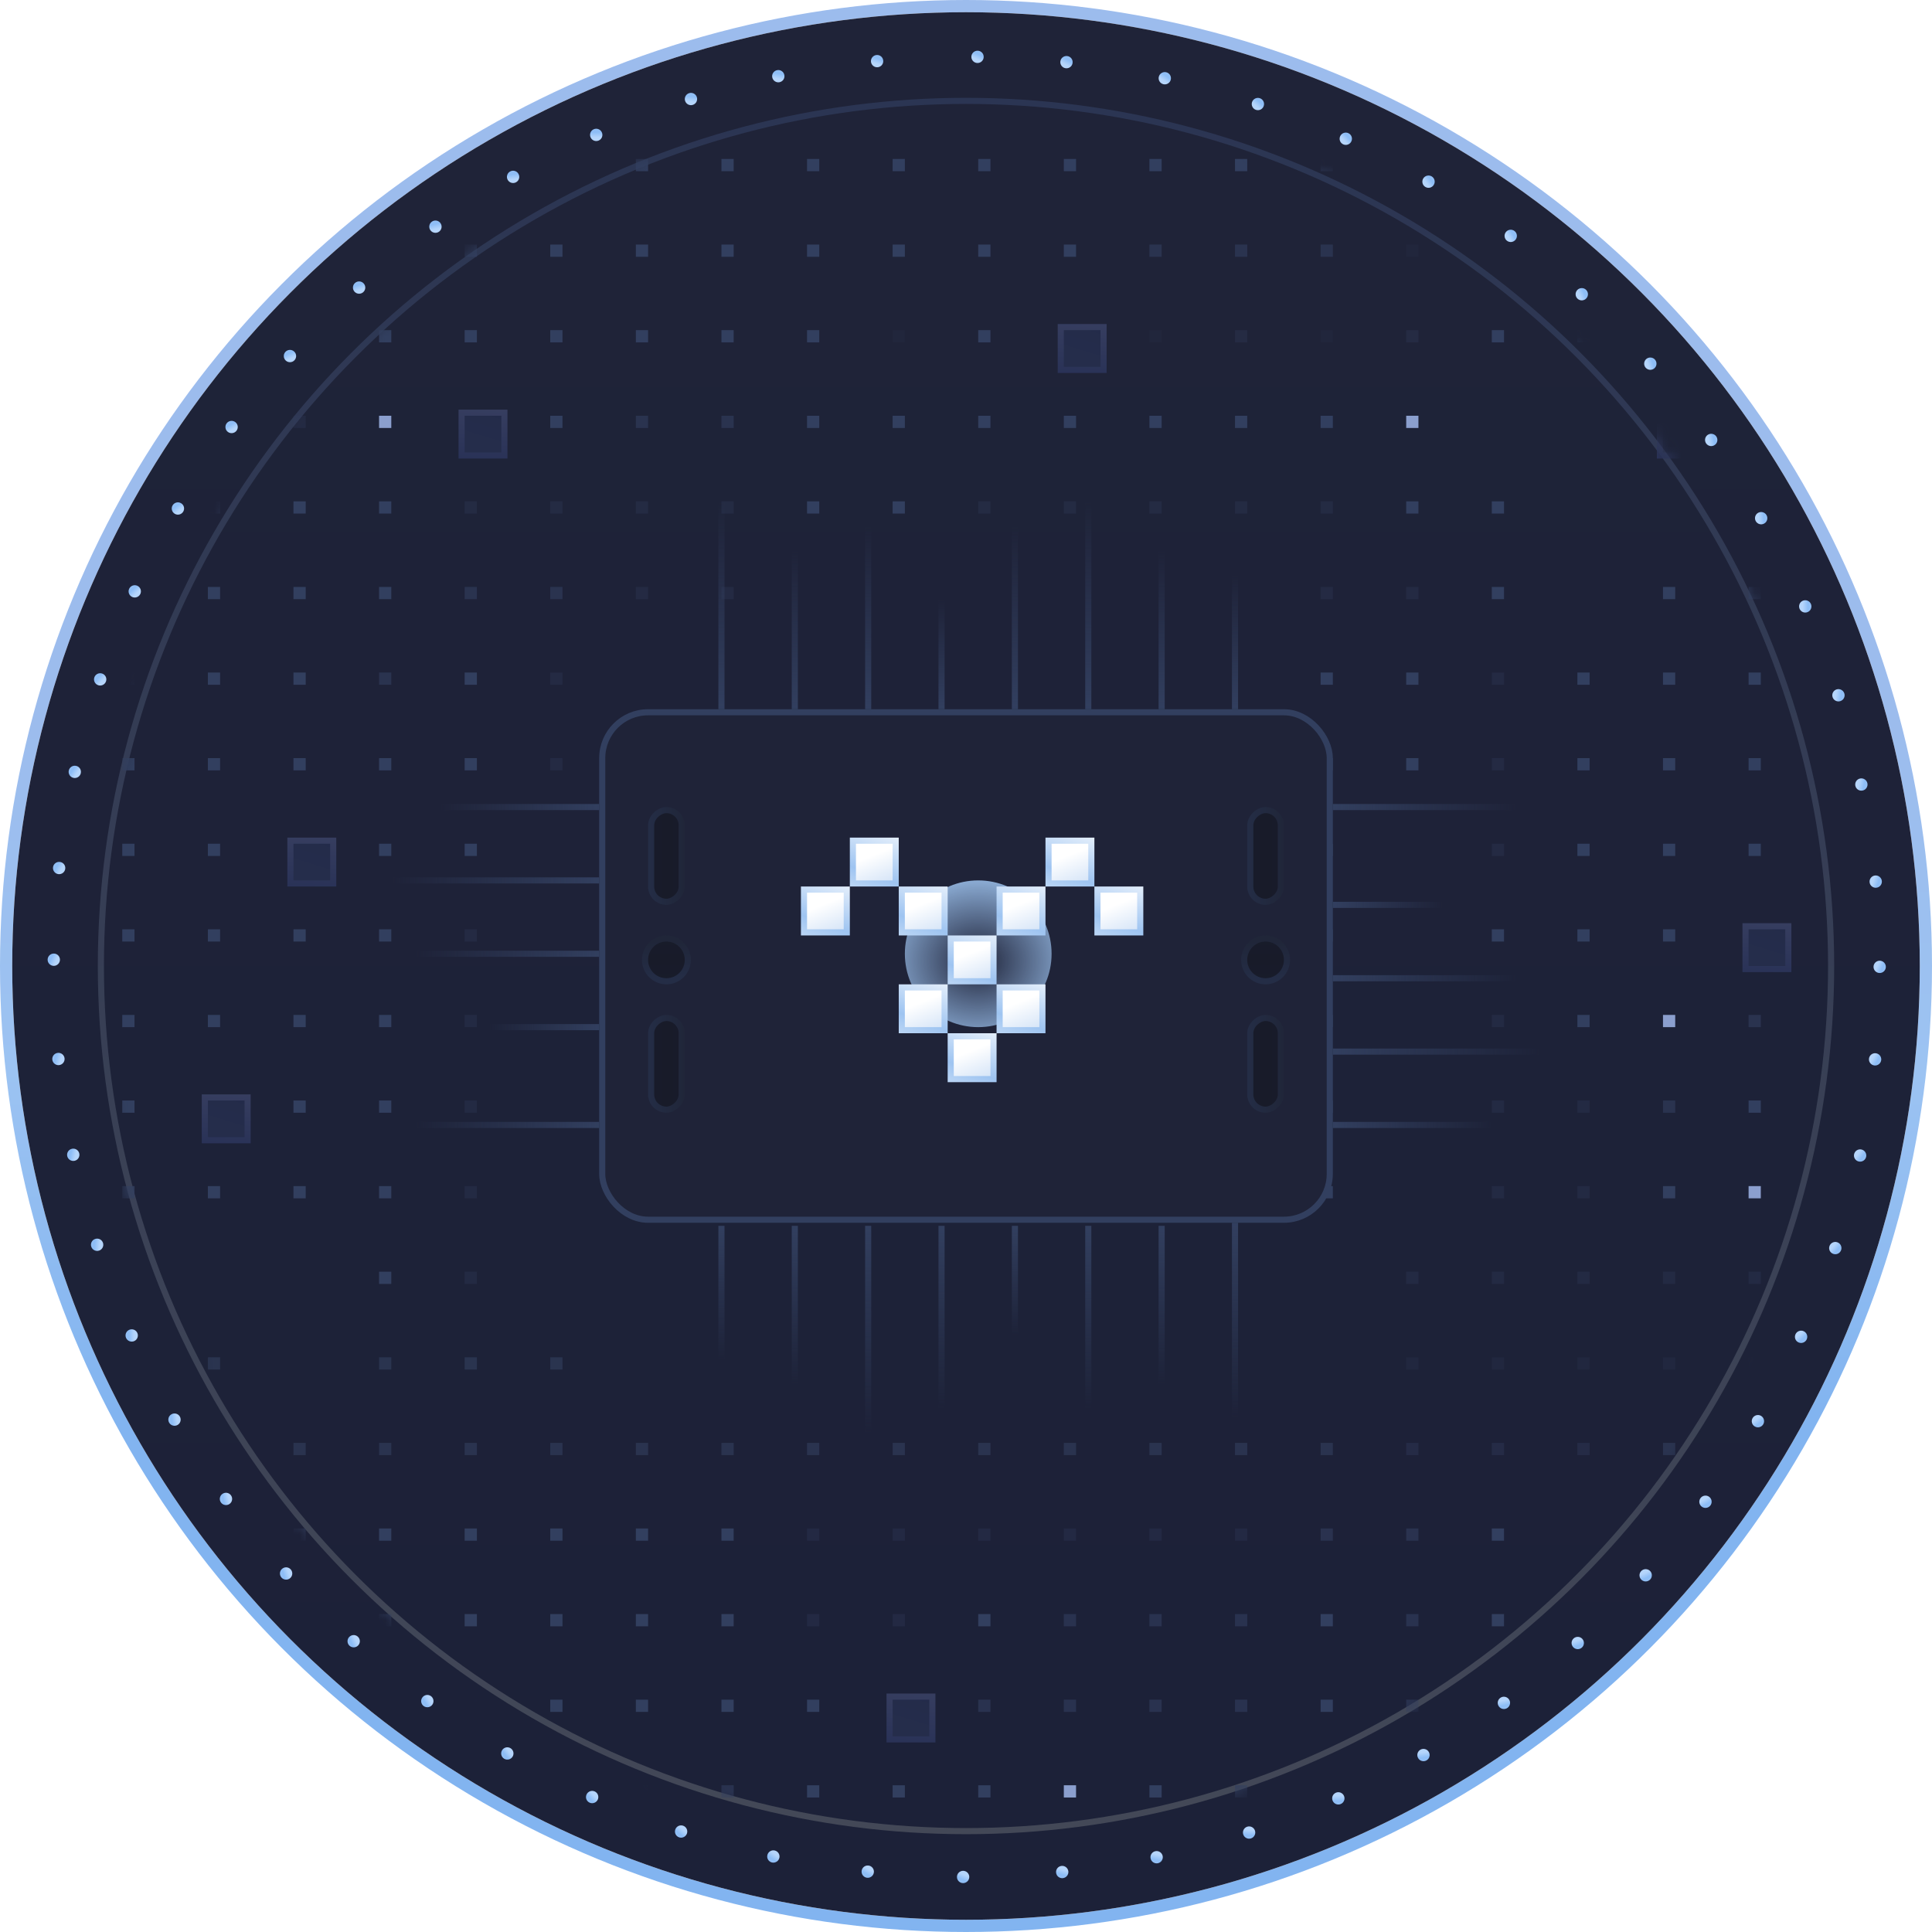 									<svg width="158" height="158" viewBox="0 0 158 158" fill="none" xmlns="http://www.w3.org/2000/svg">
										<circle cx="79" cy="79" r="78.5" stroke="url(#paint0_linear_2805_2584)"/>
										<circle cx="79" cy="79" r="78" fill="url(#paint1_linear_2805_2584)"/>
										<circle cx="79" cy="79" r="70.75" fill="url(#paint2_linear_2805_2584)" stroke="url(#paint3_linear_2805_2584)" stroke-width="0.5"/>
										<mask id="mask0_2805_2584" style="mask-type:alpha" maskUnits="userSpaceOnUse" x="8" y="8" width="142" height="142">
										<circle cx="79" cy="79" r="70.75" fill="url(#paint4_linear_2805_2584)" stroke="url(#paint5_linear_2805_2584)" stroke-width="0.5"/>
										</mask>
										<g mask="url(#mask0_2805_2584)">
										<rect opacity="0.3" x="10" y="146" width="1" height="1" fill="#323F5F"/>
										<rect x="24" y="146" width="1" height="1" fill="#323F5F"/>
										<rect x="38" y="146" width="1" height="1" fill="#323F5F"/>
										<rect opacity="0.6" x="52" y="146" width="1" height="1" fill="#323F5F"/>
										<rect x="66" y="146" width="1" height="1" fill="#323F5F"/>
										<rect x="80" y="146" width="1" height="1" fill="#323F5F"/>
										<rect x="94" y="146" width="1" height="1" fill="#323F5F"/>
										<rect x="108" y="146" width="1" height="1" fill="#323F5F"/>
										<rect x="122" y="146" width="1" height="1" fill="#323F5F"/>
										<rect x="136" y="146" width="1" height="1" fill="#323F5F"/>
										<rect x="17" y="146" width="1" height="1" fill="#323F5F"/>
										<rect x="31" y="146" width="1" height="1" fill="#323F5F"/>
										<rect opacity="0.6" x="45" y="146" width="1" height="1" fill="#323F5F"/>
										<rect opacity="0.6" x="59" y="146" width="1" height="1" fill="#323F5F"/>
										<rect x="73" y="146" width="1" height="1" fill="#323F5F"/>
										<rect x="87" y="146" width="1" height="1" fill="#8B9FCE"/>
										<rect x="101" y="146" width="1" height="1" fill="#323F5F"/>
										<rect opacity="0.3" x="115" y="146" width="1" height="1" fill="#323F5F"/>
										<rect x="129" y="146" width="1" height="1" fill="#323F5F"/>
										<rect x="143" y="146" width="1" height="1" fill="#323F5F"/>
										<rect opacity="0.3" x="10" y="139" width="1" height="1" fill="#323F5F"/>
										<rect x="24" y="139" width="1" height="1" fill="#323F5F"/>
										<rect x="38" y="139" width="1" height="1" fill="#323F5F"/>
										<rect x="52" y="139" width="1" height="1" fill="#323F5F"/>
										<rect x="66" y="139" width="1" height="1" fill="#323F5F"/>
										<rect opacity="0.6" x="80" y="139" width="1" height="1" fill="#323F5F"/>
										<rect opacity="0.6" x="94" y="139" width="1" height="1" fill="#323F5F"/>
										<rect x="108" y="139" width="1" height="1" fill="#323F5F"/>
										<rect x="17" y="139" width="1" height="1" fill="#323F5F"/>
										<rect x="31" y="139" width="1" height="1" fill="#323F5F"/>
										<rect x="45" y="139" width="1" height="1" fill="#323F5F"/>
										<rect x="59" y="139" width="1" height="1" fill="#323F5F"/>
										<rect x="72.75" y="138.75" width="3.5" height="3.5" fill="url(#paint6_linear_2805_2584)" stroke="url(#paint7_linear_2805_2584)" stroke-width="0.5"/>
										<rect opacity="0.6" x="87" y="139" width="1" height="1" fill="#323F5F"/>
										<rect opacity="0.6" x="101" y="139" width="1" height="1" fill="#323F5F"/>
										<rect opacity="0.6" x="115" y="139" width="1" height="1" fill="#323F5F"/>
										<rect x="122" y="139" width="1" height="1" fill="#323F5F"/>
										<rect x="143" y="139" width="1" height="1" fill="#323F5F"/>
										<rect opacity="0.3" x="10" y="132" width="1" height="1" fill="#323F5F"/>
										<rect x="24" y="132" width="1" height="1" fill="#323F5F"/>
										<rect x="38" y="132" width="1" height="1" fill="#323F5F"/>
										<rect x="52" y="132" width="1" height="1" fill="#323F5F"/>
										<rect opacity="0.3" x="66" y="132" width="1" height="1" fill="#323F5F"/>
										<rect x="80" y="132" width="1" height="1" fill="#323F5F"/>
										<rect opacity="0.6" x="94" y="132" width="1" height="1" fill="#323F5F"/>
										<rect x="108" y="132" width="1" height="1" fill="#323F5F"/>
										<rect opacity="0.6" x="17" y="132" width="1" height="1" fill="#323F5F"/>
										<rect x="31" y="132" width="1" height="1" fill="#323F5F"/>
										<rect x="45" y="132" width="1" height="1" fill="#323F5F"/>
										<rect x="59" y="132" width="1" height="1" fill="#323F5F"/>
										<rect opacity="0.3" x="73" y="132" width="1" height="1" fill="#323F5F"/>
										<rect opacity="0.6" x="87" y="132" width="1" height="1" fill="#323F5F"/>
										<rect opacity="0.6" x="101" y="132" width="1" height="1" fill="#323F5F"/>
										<rect opacity="0.6" x="115" y="132" width="1" height="1" fill="#323F5F"/>
										<rect x="122" y="132" width="1" height="1" fill="#323F5F"/>
										<rect x="143" y="132" width="1" height="1" fill="#323F5F"/>
										<rect opacity="0.3" x="10" y="125" width="1" height="1" fill="#323F5F"/>
										<rect x="24" y="125" width="1" height="1" fill="#323F5F"/>
										<rect x="38" y="125" width="1" height="1" fill="#323F5F"/>
										<rect x="52" y="125" width="1" height="1" fill="#323F5F"/>
										<rect opacity="0.3" x="66" y="125" width="1" height="1" fill="#323F5F"/>
										<rect opacity="0.3" x="80" y="125" width="1" height="1" fill="#323F5F"/>
										<rect opacity="0.3" x="94" y="125" width="1" height="1" fill="#323F5F"/>
										<rect opacity="0.6" x="108" y="125" width="1" height="1" fill="#323F5F"/>
										<rect x="122" y="125" width="1" height="1" fill="#323F5F"/>
										<rect opacity="0.6" x="17" y="125" width="1" height="1" fill="#323F5F"/>
										<rect x="31" y="125" width="1" height="1" fill="#323F5F"/>
										<rect x="45" y="125" width="1" height="1" fill="#323F5F"/>
										<rect x="59" y="125" width="1" height="1" fill="#323F5F"/>
										<rect opacity="0.3" x="73" y="125" width="1" height="1" fill="#323F5F"/>
										<rect opacity="0.3" x="87" y="125" width="1" height="1" fill="#323F5F"/>
										<rect opacity="0.3" x="101" y="125" width="1" height="1" fill="#323F5F"/>
										<rect opacity="0.6" x="115" y="125" width="1" height="1" fill="#323F5F"/>
										<rect x="143" y="125" width="1" height="1" fill="#323F5F"/>
										<g opacity="0.6">
										<rect opacity="0.3" x="10" y="118" width="1" height="1" fill="#323F5F"/>
										<rect x="24" y="118" width="1" height="1" fill="#323F5F"/>
										<rect x="38" y="118" width="1" height="1" fill="#323F5F"/>
										<rect x="52" y="118" width="1" height="1" fill="#323F5F"/>
										<rect x="66" y="118" width="1" height="1" fill="#323F5F"/>
										<rect x="80" y="118" width="1" height="1" fill="#323F5F"/>
										<rect x="94" y="118" width="1" height="1" fill="#323F5F"/>
										<rect x="108" y="118" width="1" height="1" fill="#323F5F"/>
										<rect opacity="0.6" x="122" y="118" width="1" height="1" fill="#323F5F"/>
										<rect x="136" y="118" width="1" height="1" fill="#323F5F"/>
										<rect x="17" y="118" width="1" height="1" fill="#323F5F"/>
										<rect x="31" y="118" width="1" height="1" fill="#323F5F"/>
										<rect x="45" y="118" width="1" height="1" fill="#323F5F"/>
										<rect x="59" y="118" width="1" height="1" fill="#323F5F"/>
										<rect x="73" y="118" width="1" height="1" fill="#323F5F"/>
										<rect x="87" y="118" width="1" height="1" fill="#323F5F"/>
										<rect x="101" y="118" width="1" height="1" fill="#323F5F"/>
										<rect opacity="0.6" x="115" y="118" width="1" height="1" fill="#323F5F"/>
										<rect opacity="0.6" x="129" y="118" width="1" height="1" fill="#323F5F"/>
										<rect x="143" y="118" width="1" height="1" fill="#323F5F"/>
										</g>
										<g opacity="0.6">
										<rect x="10" y="111" width="1" height="1" fill="#323F5F"/>
										<rect x="38" y="111" width="1" height="1" fill="#323F5F"/>
										<rect opacity="0.3" x="122" y="111" width="1" height="1" fill="#323F5F"/>
										<rect opacity="0.3" x="136" y="111" width="1" height="1" fill="#323F5F"/>
										<rect x="17" y="111" width="1" height="1" fill="#323F5F"/>
										<rect x="31" y="111" width="1" height="1" fill="#323F5F"/>
										<rect x="45" y="111" width="1" height="1" fill="#323F5F"/>
										<rect opacity="0.3" x="115" y="111" width="1" height="1" fill="#323F5F"/>
										<rect opacity="0.3" x="129" y="111" width="1" height="1" fill="#323F5F"/>
										<rect opacity="0.3" x="143" y="111" width="1" height="1" fill="#323F5F"/>
										</g>
										<rect x="10" y="104" width="1" height="1" fill="#323F5F"/>
										<rect opacity="0.3" x="38" y="104" width="1" height="1" fill="#323F5F"/>
										<rect opacity="0.3" x="122" y="104" width="1" height="1" fill="#323F5F"/>
										<rect opacity="0.3" x="136" y="104" width="1" height="1" fill="#323F5F"/>
										<rect x="31" y="104" width="1" height="1" fill="#323F5F"/>
										<rect opacity="0.3" x="115" y="104" width="1" height="1" fill="#323F5F"/>
										<rect opacity="0.3" x="129" y="104" width="1" height="1" fill="#323F5F"/>
										<rect opacity="0.3" x="143" y="104" width="1" height="1" fill="#323F5F"/>
										<rect x="10" y="97" width="1" height="1" fill="#323F5F"/>
										<rect x="24" y="97" width="1" height="1" fill="#323F5F"/>
										<rect opacity="0.3" x="38" y="97" width="1" height="1" fill="#323F5F"/>
										<rect x="52" y="97" width="1" height="1" fill="#323F5F"/>
										<rect x="66" y="97" width="1" height="1" fill="#323F5F"/>
										<rect x="80" y="97" width="1" height="1" fill="#323F5F"/>
										<rect x="94" y="97" width="1" height="1" fill="#323F5F"/>
										<rect x="108" y="97" width="1" height="1" fill="#323F5F"/>
										<rect opacity="0.3" x="122" y="97" width="1" height="1" fill="#323F5F"/>
										<rect x="136" y="97" width="1" height="1" fill="#323F5F"/>
										<rect x="17" y="97" width="1" height="1" fill="#323F5F"/>
										<rect x="31" y="97" width="1" height="1" fill="#323F5F"/>
										<rect x="59" y="97" width="1" height="1" fill="#323F5F"/>
										<rect x="73" y="97" width="1" height="1" fill="#323F5F"/>
										<rect x="87" y="97" width="1" height="1" fill="#323F5F"/>
										<rect x="101" y="97" width="1" height="1" fill="#323F5F"/>
										<rect opacity="0.3" x="129" y="97" width="1" height="1" fill="#323F5F"/>
										<rect x="143" y="97" width="1" height="1" fill="#8B9FCE"/>
										<rect x="10" y="90" width="1" height="1" fill="#323F5F"/>
										<rect x="24" y="90" width="1" height="1" fill="#323F5F"/>
										<rect opacity="0.3" x="38" y="90" width="1" height="1" fill="#323F5F"/>
										<rect x="52" y="90" width="1" height="1" fill="#323F5F"/>
										<rect x="66" y="90" width="1" height="1" fill="#323F5F"/>
										<rect x="80" y="90" width="1" height="1" fill="#323F5F"/>
										<rect x="94" y="90" width="1" height="1" fill="#323F5F"/>
										<rect x="108" y="90" width="1" height="1" fill="#323F5F"/>
										<rect opacity="0.3" x="122" y="90" width="1" height="1" fill="#323F5F"/>
										<rect opacity="0.6" x="136" y="90" width="1" height="1" fill="#323F5F"/>
										<rect x="16.75" y="89.75" width="3.5" height="3.5" fill="url(#paint8_linear_2805_2584)" stroke="url(#paint9_linear_2805_2584)" stroke-width="0.5"/>
										<rect x="31" y="90" width="1" height="1" fill="#323F5F"/>
										<rect x="59" y="90" width="1" height="1" fill="#323F5F"/>
										<rect x="73" y="90" width="1" height="1" fill="#323F5F"/>
										<rect x="87" y="90" width="1" height="1" fill="#323F5F"/>
										<rect x="101" y="90" width="1" height="1" fill="#323F5F"/>
										<rect opacity="0.3" x="129" y="90" width="1" height="1" fill="#323F5F"/>
										<rect x="143" y="90" width="1" height="1" fill="#323F5F"/>
										<rect x="10" y="83" width="1" height="1" fill="#323F5F"/>
										<rect x="24" y="83" width="1" height="1" fill="#323F5F"/>
										<rect opacity="0.3" x="38" y="83" width="1" height="1" fill="#323F5F"/>
										<rect x="52" y="83" width="1" height="1" fill="#323F5F"/>
										<rect x="66" y="83" width="1" height="1" fill="#323F5F"/>
										<rect x="80" y="83" width="1" height="1" fill="#323F5F"/>
										<rect x="94" y="83" width="1" height="1" fill="#323F5F"/>
										<rect x="108" y="83" width="1" height="1" fill="#323F5F"/>
										<rect opacity="0.3" x="122" y="83" width="1" height="1" fill="#323F5F"/>
										<rect x="136" y="83" width="1" height="1" fill="#8B9FCE"/>
										<rect x="17" y="83" width="1" height="1" fill="#323F5F"/>
										<rect x="31" y="83" width="1" height="1" fill="#323F5F"/>
										<rect x="59" y="83" width="1" height="1" fill="#323F5F"/>
										<rect x="73" y="83" width="1" height="1" fill="#323F5F"/>
										<rect x="87" y="83" width="1" height="1" fill="#323F5F"/>
										<rect x="101" y="83" width="1" height="1" fill="#323F5F"/>
										<rect x="129" y="83" width="1" height="1" fill="#323F5F"/>
										<rect opacity="0.6" x="143" y="83" width="1" height="1" fill="#323F5F"/>
										<rect x="10" y="76" width="1" height="1" fill="#323F5F"/>
										<rect x="24" y="76" width="1" height="1" fill="#323F5F"/>
										<rect opacity="0.3" x="38" y="76" width="1" height="1" fill="#323F5F"/>
										<rect x="52" y="76" width="1" height="1" fill="#323F5F"/>
										<rect x="66" y="76" width="1" height="1" fill="#323F5F"/>
										<rect x="80" y="76" width="1" height="1" fill="#323F5F"/>
										<rect x="94" y="76" width="1" height="1" fill="#323F5F"/>
										<rect x="108" y="76" width="1" height="1" fill="#323F5F"/>
										<rect x="122" y="76" width="1" height="1" fill="#323F5F"/>
										<rect x="136" y="76" width="1" height="1" fill="#323F5F"/>
										<rect x="17" y="76" width="1" height="1" fill="#323F5F"/>
										<rect x="31" y="76" width="1" height="1" fill="#323F5F"/>
										<rect x="59" y="76" width="1" height="1" fill="#323F5F"/>
										<rect x="73" y="76" width="1" height="1" fill="#323F5F"/>
										<rect x="87" y="76" width="1" height="1" fill="#323F5F"/>
										<rect x="101" y="76" width="1" height="1" fill="#323F5F"/>
										<rect x="129" y="76" width="1" height="1" fill="#323F5F"/>
										<rect x="142.75" y="75.75" width="3.5" height="3.5" fill="url(#paint10_linear_2805_2584)" stroke="url(#paint11_linear_2805_2584)" stroke-width="0.5"/>
										<rect x="10" y="69" width="1" height="1" fill="#323F5F"/>
										<rect x="23.75" y="68.75" width="3.5" height="3.5" fill="url(#paint12_linear_2805_2584)" stroke="url(#paint13_linear_2805_2584)" stroke-width="0.5"/>
										<rect x="38" y="69" width="1" height="1" fill="#323F5F"/>
										<rect x="52" y="69" width="1" height="1" fill="#323F5F"/>
										<rect x="66" y="69" width="1" height="1" fill="#323F5F"/>
										<rect x="80" y="69" width="1" height="1" fill="#323F5F"/>
										<rect x="94" y="69" width="1" height="1" fill="#323F5F"/>
										<rect x="108" y="69" width="1" height="1" fill="#323F5F"/>
										<rect opacity="0.3" x="122" y="69" width="1" height="1" fill="#323F5F"/>
										<rect x="136" y="69" width="1" height="1" fill="#323F5F"/>
										<rect x="17" y="69" width="1" height="1" fill="#323F5F"/>
										<rect x="31" y="69" width="1" height="1" fill="#323F5F"/>
										<rect x="59" y="69" width="1" height="1" fill="#323F5F"/>
										<rect x="73" y="69" width="1" height="1" fill="#323F5F"/>
										<rect x="87" y="69" width="1" height="1" fill="#323F5F"/>
										<rect x="101" y="69" width="1" height="1" fill="#323F5F"/>
										<rect x="129" y="69" width="1" height="1" fill="#323F5F"/>
										<rect x="143" y="69" width="1" height="1" fill="#323F5F"/>
										<rect x="10" y="62" width="1" height="1" fill="#323F5F"/>
										<rect x="24" y="62" width="1" height="1" fill="#323F5F"/>
										<rect x="38" y="62" width="1" height="1" fill="#323F5F"/>
										<rect x="52" y="62" width="1" height="1" fill="#323F5F"/>
										<rect x="66" y="62" width="1" height="1" fill="#323F5F"/>
										<rect x="80" y="62" width="1" height="1" fill="#323F5F"/>
										<rect x="94" y="62" width="1" height="1" fill="#323F5F"/>
										<rect x="108" y="62" width="1" height="1" fill="#323F5F"/>
										<rect opacity="0.3" x="122" y="62" width="1" height="1" fill="#323F5F"/>
										<rect x="136" y="62" width="1" height="1" fill="#323F5F"/>
										<rect x="17" y="62" width="1" height="1" fill="#323F5F"/>
										<rect x="31" y="62" width="1" height="1" fill="#323F5F"/>
										<rect opacity="0.3" x="45" y="62" width="1" height="1" fill="#323F5F"/>
										<rect x="59" y="62" width="1" height="1" fill="#323F5F"/>
										<rect x="73" y="62" width="1" height="1" fill="#323F5F"/>
										<rect x="87" y="62" width="1" height="1" fill="#323F5F"/>
										<rect x="101" y="62" width="1" height="1" fill="#323F5F"/>
										<rect x="115" y="62" width="1" height="1" fill="#323F5F"/>
										<rect x="129" y="62" width="1" height="1" fill="#323F5F"/>
										<rect x="143" y="62" width="1" height="1" fill="#323F5F"/>
										<rect x="10" y="55" width="1" height="1" fill="#323F5F"/>
										<rect x="24" y="55" width="1" height="1" fill="#323F5F"/>
										<rect x="38" y="55" width="1" height="1" fill="#323F5F"/>
										<rect x="108" y="55" width="1" height="1" fill="#323F5F"/>
										<rect opacity="0.3" x="122" y="55" width="1" height="1" fill="#323F5F"/>
										<rect x="136" y="55" width="1" height="1" fill="#323F5F"/>
										<rect x="17" y="55" width="1" height="1" fill="#323F5F"/>
										<rect opacity="0.6" x="31" y="55" width="1" height="1" fill="#323F5F"/>
										<rect opacity="0.3" x="45" y="55" width="1" height="1" fill="#323F5F"/>
										<rect x="115" y="55" width="1" height="1" fill="#323F5F"/>
										<rect x="129" y="55" width="1" height="1" fill="#323F5F"/>
										<rect x="143" y="55" width="1" height="1" fill="#323F5F"/>
										<rect x="10" y="48" width="1" height="1" fill="#323F5F"/>
										<rect x="24" y="48" width="1" height="1" fill="#323F5F"/>
										<rect opacity="0.6" x="38" y="48" width="1" height="1" fill="#323F5F"/>
										<rect opacity="0.3" x="52" y="48" width="1" height="1" fill="#323F5F"/>
										<rect opacity="0.3" x="108" y="48" width="1" height="1" fill="#323F5F"/>
										<rect x="122" y="48" width="1" height="1" fill="#323F5F"/>
										<rect x="136" y="48" width="1" height="1" fill="#323F5F"/>
										<rect x="17" y="48" width="1" height="1" fill="#323F5F"/>
										<rect x="31" y="48" width="1" height="1" fill="#323F5F"/>
										<rect opacity="0.6" x="45" y="48" width="1" height="1" fill="#323F5F"/>
										<rect opacity="0.3" x="59" y="48" width="1" height="1" fill="#323F5F"/>
										<rect opacity="0.3" x="115" y="48" width="1" height="1" fill="#323F5F"/>
										<rect x="143" y="48" width="1" height="1" fill="#323F5F"/>
										<rect x="10" y="41" width="1" height="1" fill="#323F5F"/>
										<rect x="24" y="41" width="1" height="1" fill="#323F5F"/>
										<rect opacity="0.3" x="38" y="41" width="1" height="1" fill="#323F5F"/>
										<rect opacity="0.3" x="52" y="41" width="1" height="1" fill="#323F5F"/>
										<rect x="66" y="41" width="1" height="1" fill="#323F5F"/>
										<rect opacity="0.3" x="80" y="41" width="1" height="1" fill="#323F5F"/>
										<rect opacity="0.3" x="94" y="41" width="1" height="1" fill="#323F5F"/>
										<rect opacity="0.3" x="108" y="41" width="1" height="1" fill="#323F5F"/>
										<rect x="122" y="41" width="1" height="1" fill="#323F5F"/>
										<rect x="17" y="41" width="1" height="1" fill="#323F5F"/>
										<rect x="31" y="41" width="1" height="1" fill="#323F5F"/>
										<rect opacity="0.3" x="45" y="41" width="1" height="1" fill="#323F5F"/>
										<rect opacity="0.3" x="59" y="41" width="1" height="1" fill="#323F5F"/>
										<rect x="73" y="41" width="1" height="1" fill="#323F5F"/>
										<rect opacity="0.3" x="87" y="41" width="1" height="1" fill="#323F5F"/>
										<rect opacity="0.3" x="101" y="41" width="1" height="1" fill="#323F5F"/>
										<rect x="115" y="41" width="1" height="1" fill="#323F5F"/>
										<rect x="143" y="41" width="1" height="1" fill="#323F5F"/>
										<rect x="10" y="34" width="1" height="1" fill="#323F5F"/>
										<rect opacity="0.3" x="24" y="34" width="1" height="1" fill="#323F5F"/>
										<rect x="37.75" y="33.75" width="3.5" height="3.5" fill="url(#paint14_linear_2805_2584)" stroke="url(#paint15_linear_2805_2584)" stroke-width="0.5"/>
										<rect opacity="0.6" x="52" y="34" width="1" height="1" fill="#323F5F"/>
										<rect x="66" y="34" width="1" height="1" fill="#323F5F"/>
										<rect x="80" y="34" width="1" height="1" fill="#323F5F"/>
										<rect x="94" y="34" width="1" height="1" fill="#323F5F"/>
										<rect x="108" y="34" width="1" height="1" fill="#323F5F"/>
										<rect x="135.75" y="33.75" width="3.5" height="3.5" fill="url(#paint16_linear_2805_2584)" stroke="url(#paint17_linear_2805_2584)" stroke-width="0.5"/>
										<rect opacity="0.3" x="17" y="34" width="1" height="1" fill="#323F5F"/>
										<rect x="31" y="34" width="1" height="1" fill="#8B9FCE"/>
										<rect x="45" y="34" width="1" height="1" fill="#323F5F"/>
										<rect opacity="0.6" x="59" y="34" width="1" height="1" fill="#323F5F"/>
										<rect x="73" y="34" width="1" height="1" fill="#323F5F"/>
										<rect x="87" y="34" width="1" height="1" fill="#323F5F"/>
										<rect x="101" y="34" width="1" height="1" fill="#323F5F"/>
										<rect x="115" y="34" width="1" height="1" fill="#8B9FCE"/>
										<rect x="142.75" y="33.75" width="3.5" height="3.5" fill="url(#paint18_linear_2805_2584)" stroke="url(#paint19_linear_2805_2584)" stroke-width="0.5"/>
										<rect x="10" y="27" width="1" height="1" fill="#323F5F"/>
										<rect x="24" y="27" width="1" height="1" fill="#323F5F"/>
										<rect x="38" y="27" width="1" height="1" fill="#323F5F"/>
										<rect x="52" y="27" width="1" height="1" fill="#323F5F"/>
										<rect x="66" y="27" width="1" height="1" fill="#323F5F"/>
										<rect x="80" y="27" width="1" height="1" fill="#323F5F"/>
										<rect opacity="0.1" x="94" y="27" width="1" height="1" fill="#323F5F"/>
										<rect opacity="0.1" x="108" y="27" width="1" height="1" fill="#323F5F"/>
										<rect x="122" y="27" width="1" height="1" fill="#323F5F"/>
										<rect x="136" y="27" width="1" height="1" fill="#323F5F"/>
										<rect x="17" y="27" width="1" height="1" fill="#323F5F"/>
										<rect x="31" y="27" width="1" height="1" fill="#323F5F"/>
										<rect x="45" y="27" width="1" height="1" fill="#323F5F"/>
										<rect x="59" y="27" width="1" height="1" fill="#323F5F"/>
										<rect opacity="0.1" x="73" y="27" width="1" height="1" fill="#323F5F"/>
										<rect x="86.75" y="26.75" width="3.5" height="3.5" fill="url(#paint20_linear_2805_2584)" stroke="url(#paint21_linear_2805_2584)" stroke-width="0.5"/>
										<rect opacity="0.3" x="101" y="27" width="1" height="1" fill="#323F5F"/>
										<rect opacity="0.3" x="115" y="27" width="1" height="1" fill="#323F5F"/>
										<rect x="129" y="27" width="1" height="1" fill="#323F5F"/>
										<rect x="143" y="27" width="1" height="1" fill="#323F5F"/>
										<rect x="10" y="20" width="1" height="1" fill="#323F5F"/>
										<rect x="24" y="20" width="1" height="1" fill="#323F5F"/>
										<rect x="38" y="20" width="1" height="1" fill="#323F5F"/>
										<rect x="52" y="20" width="1" height="1" fill="#323F5F"/>
										<rect x="66" y="20" width="1" height="1" fill="#323F5F"/>
										<rect x="80" y="20" width="1" height="1" fill="#323F5F"/>
										<rect opacity="0.6" x="94" y="20" width="1" height="1" fill="#323F5F"/>
										<rect opacity="0.6" x="108" y="20" width="1" height="1" fill="#323F5F"/>
										<rect x="17" y="20" width="1" height="1" fill="#323F5F"/>
										<rect x="31" y="20" width="1" height="1" fill="#323F5F"/>
										<rect x="45" y="20" width="1" height="1" fill="#323F5F"/>
										<rect x="59" y="20" width="1" height="1" fill="#323F5F"/>
										<rect x="73" y="20" width="1" height="1" fill="#323F5F"/>
										<rect x="87" y="20" width="1" height="1" fill="#323F5F"/>
										<rect opacity="0.6" x="101" y="20" width="1" height="1" fill="#323F5F"/>
										<rect opacity="0.1" x="115" y="20" width="1" height="1" fill="#323F5F"/>
										<rect x="24" y="13" width="1" height="1" fill="#323F5F"/>
										<rect x="38" y="13" width="1" height="1" fill="#323F5F"/>
										<rect x="52" y="13" width="1" height="1" fill="#323F5F"/>
										<rect x="66" y="13" width="1" height="1" fill="#323F5F"/>
										<rect x="80" y="13" width="1" height="1" fill="#323F5F"/>
										<rect x="94" y="13" width="1" height="1" fill="#323F5F"/>
										<rect x="108" y="13" width="1" height="1" fill="#323F5F"/>
										<rect x="122" y="13" width="1" height="1" fill="#323F5F"/>
										<rect x="136" y="13" width="1" height="1" fill="#323F5F"/>
										<rect x="31" y="13" width="1" height="1" fill="#323F5F"/>
										<rect x="45" y="13" width="1" height="1" fill="#323F5F"/>
										<rect x="59" y="13" width="1" height="1" fill="#323F5F"/>
										<rect x="73" y="13" width="1" height="1" fill="#323F5F"/>
										<rect x="87" y="13" width="1" height="1" fill="#323F5F"/>
										<rect x="101" y="13" width="1" height="1" fill="#323F5F"/>
										<rect x="115" y="13" width="1" height="1" fill="#323F5F"/>
										<rect x="129" y="13" width="1" height="1" fill="#323F5F"/>
										<rect x="143" y="13" width="1" height="1" fill="#323F5F"/>
										</g>
										<rect x="49.25" y="58.25" width="59.5" height="41.5" rx="3.75" fill="#1F2338" stroke="#323F5F" stroke-width="0.5"/>
										<g filter="url(#filter0_f_2805_2584)">
										<circle cx="80" cy="78" r="6" fill="url(#paint22_radial_2805_2584)"/>
										</g>
										<rect x="81.25" y="88.25" width="3.5" height="3.5" transform="rotate(-180 81.25 88.25)" fill="url(#paint23_linear_2805_2584)" stroke="url(#paint24_linear_2805_2584)" stroke-width="0.5"/>
										<rect x="81.25" y="80.25" width="3.5" height="3.5" transform="rotate(-180 81.25 80.25)" fill="url(#paint25_linear_2805_2584)" stroke="url(#paint26_linear_2805_2584)" stroke-width="0.5"/>
										<rect x="85.25" y="84.25" width="3.5" height="3.5" transform="rotate(-180 85.25 84.25)" fill="url(#paint27_linear_2805_2584)" stroke="url(#paint28_linear_2805_2584)" stroke-width="0.5"/>
										<rect x="85.25" y="76.25" width="3.5" height="3.5" transform="rotate(-180 85.25 76.25)" fill="url(#paint29_linear_2805_2584)" stroke="url(#paint30_linear_2805_2584)" stroke-width="0.5"/>
										<rect x="93.25" y="76.25" width="3.5" height="3.5" transform="rotate(-180 93.25 76.25)" fill="url(#paint31_linear_2805_2584)" stroke="url(#paint32_linear_2805_2584)" stroke-width="0.5"/>
										<rect x="77.25" y="84.25" width="3.5" height="3.5" transform="rotate(-180 77.25 84.25)" fill="url(#paint33_linear_2805_2584)" stroke="url(#paint34_linear_2805_2584)" stroke-width="0.5"/>
										<rect x="77.25" y="76.25" width="3.5" height="3.5" transform="rotate(-180 77.25 76.25)" fill="url(#paint35_linear_2805_2584)" stroke="url(#paint36_linear_2805_2584)" stroke-width="0.5"/>
										<rect x="69.25" y="76.25" width="3.5" height="3.5" transform="rotate(-180 69.25 76.25)" fill="url(#paint37_linear_2805_2584)" stroke="url(#paint38_linear_2805_2584)" stroke-width="0.5"/>
										<rect x="73.25" y="72.25" width="3.5" height="3.5" transform="rotate(-180 73.25 72.25)" fill="url(#paint39_linear_2805_2584)" stroke="url(#paint40_linear_2805_2584)" stroke-width="0.5"/>
										<rect x="89.25" y="72.25" width="3.5" height="3.5" transform="rotate(-180 89.25 72.25)" fill="url(#paint41_linear_2805_2584)" stroke="url(#paint42_linear_2805_2584)" stroke-width="0.5"/>
										<rect x="55.75" y="66.25" width="7.5" height="2.5" rx="1.25" transform="rotate(90 55.75 66.25)" fill="url(#paint43_linear_2805_2584)" stroke="url(#paint44_linear_2805_2584)" stroke-width="0.5"/>
										<rect x="55.75" y="83.25" width="7.5" height="2.5" rx="1.25" transform="rotate(90 55.75 83.25)" fill="url(#paint45_linear_2805_2584)" stroke="url(#paint46_linear_2805_2584)" stroke-width="0.5"/>
										<circle cx="54.5" cy="78.5" r="1.75" fill="url(#paint47_linear_2805_2584)" stroke="url(#paint48_linear_2805_2584)" stroke-width="0.5"/>
										<rect x="104.75" y="66.25" width="7.5" height="2.5" rx="1.25" transform="rotate(90 104.75 66.25)" fill="url(#paint49_linear_2805_2584)" stroke="url(#paint50_linear_2805_2584)" stroke-width="0.5"/>
										<rect x="104.75" y="83.25" width="7.5" height="2.5" rx="1.25" transform="rotate(90 104.75 83.25)" fill="url(#paint51_linear_2805_2584)" stroke="url(#paint52_linear_2805_2584)" stroke-width="0.5"/>
										<circle cx="103.5" cy="78.5" r="1.75" fill="url(#paint53_linear_2805_2584)" stroke="url(#paint54_linear_2805_2584)" stroke-width="0.5"/>
										<path d="M59 41L59 58" stroke="url(#paint55_linear_2805_2584)" stroke-width="0.5"/>
										<path d="M101 116L101 100" stroke="url(#paint56_linear_2805_2584)" stroke-width="0.5"/>
										<path d="M65 45L65 58" stroke="url(#paint57_linear_2805_2584)" stroke-width="0.5"/>
										<path d="M95 113.25L95 100.25" stroke="url(#paint58_linear_2805_2584)" stroke-width="0.5"/>
										<path d="M71 43L71 58" stroke="url(#paint59_linear_2805_2584)" stroke-width="0.5"/>
										<path d="M89 115.25L89 100.25" stroke="url(#paint60_linear_2805_2584)" stroke-width="0.5"/>
										<path d="M77 49L77 58" stroke="url(#paint61_linear_2805_2584)" stroke-width="0.5"/>
										<path d="M118 74L109 74" stroke="url(#paint62_linear_2805_2584)" stroke-width="0.5"/>
										<path d="M40 84L49 84" stroke="url(#paint63_linear_2805_2584)" stroke-width="0.5"/>
										<path d="M124 66H109" stroke="url(#paint64_linear_2805_2584)" stroke-width="0.5"/>
										<path d="M34 92L49 92" stroke="url(#paint65_linear_2805_2584)" stroke-width="0.5"/>
										<path d="M83 109.25L83 100.25" stroke="url(#paint66_linear_2805_2584)" stroke-width="0.5"/>
										<path d="M83 43L83 58" stroke="url(#paint67_linear_2805_2584)" stroke-width="0.5"/>
										<path d="M124 80L109 80" stroke="url(#paint68_linear_2805_2584)" stroke-width="0.5"/>
										<path d="M34 78L49 78" stroke="url(#paint69_linear_2805_2584)" stroke-width="0.5"/>
										<path d="M77 115.25L77 100.25" stroke="url(#paint70_linear_2805_2584)" stroke-width="0.5"/>
										<path d="M89 41L89 58" stroke="url(#paint71_linear_2805_2584)" stroke-width="0.5"/>
										<path d="M126 86L109 86" stroke="url(#paint72_linear_2805_2584)" stroke-width="0.5"/>
										<path d="M32 72L49 72" stroke="url(#paint73_linear_2805_2584)" stroke-width="0.5"/>
										<path d="M71 117.25L71 100.25" stroke="url(#paint74_linear_2805_2584)" stroke-width="0.5"/>
										<path d="M95 45L95 58" stroke="url(#paint75_linear_2805_2584)" stroke-width="0.5"/>
										<path d="M122 92L109 92" stroke="url(#paint76_linear_2805_2584)" stroke-width="0.5"/>
										<path d="M36 66L49 66" stroke="url(#paint77_linear_2805_2584)" stroke-width="0.5"/>
										<path d="M65 113.25L65 100.25" stroke="url(#paint78_linear_2805_2584)" stroke-width="0.5"/>
										<path d="M101 47L101 58" stroke="url(#paint79_linear_2805_2584)" stroke-width="0.5"/>
										<path d="M59 111.25L59 100.25" stroke="url(#paint80_linear_2805_2584)" stroke-width="0.5"/>
										<ellipse cx="153.722" cy="79.07" rx="0.503" ry="0.504" transform="rotate(90 153.722 79.07)" fill="url(#paint81_linear_2805_2584)"/>
										<ellipse cx="0.503" cy="0.504" rx="0.503" ry="0.504" transform="matrix(-0.1 0.995 -0.995 -0.1 153.898 86.184)" fill="url(#paint82_linear_2805_2584)"/>
										<ellipse cx="0.503" cy="0.504" rx="0.503" ry="0.504" transform="matrix(-0.207 0.978 -0.979 -0.205 152.719 94.109)" fill="url(#paint83_linear_2805_2584)"/>
										<ellipse cx="0.503" cy="0.504" rx="0.503" ry="0.504" transform="matrix(-0.31 0.951 -0.951 -0.308 150.727 101.746)" fill="url(#paint84_linear_2805_2584)"/>
										<ellipse cx="0.504" cy="0.504" rx="0.504" ry="0.504" transform="matrix(-0.408 0.913 -0.914 -0.406 147.961 109.07)" fill="url(#paint85_linear_2805_2584)"/>
										<ellipse cx="0.504" cy="0.504" rx="0.504" ry="0.504" transform="matrix(-0.5 0.866 -0.867 -0.498 144.453 116.039)" fill="url(#paint86_linear_2805_2584)"/>
										<ellipse cx="0.504" cy="0.504" rx="0.504" ry="0.504" transform="matrix(-0.589 0.808 -0.81 -0.587 140.18 122.703)" fill="url(#paint87_linear_2805_2584)"/>
										<ellipse cx="0.504" cy="0.504" rx="0.504" ry="0.504" transform="matrix(-0.669 0.744 -0.746 -0.666 135.297 128.789)" fill="url(#paint88_linear_2805_2584)"/>
										<ellipse cx="0.504" cy="0.504" rx="0.504" ry="0.504" transform="matrix(-0.743 0.669 -0.671 -0.741 129.742 134.402)" fill="url(#paint89_linear_2805_2584)"/>
										<ellipse cx="0.504" cy="0.504" rx="0.504" ry="0.504" transform="matrix(-0.807 0.59 -0.592 -0.806 123.695 139.371)" fill="url(#paint90_linear_2805_2584)"/>
										<ellipse cx="0.504" cy="0.504" rx="0.504" ry="0.504" transform="matrix(-0.865 0.501 -0.503 -0.864 117.102 143.711)" fill="url(#paint91_linear_2805_2584)"/>
										<ellipse cx="0.504" cy="0.504" rx="0.504" ry="0.504" transform="matrix(-0.913 0.409 -0.411 -0.912 110.117 147.324)" fill="url(#paint92_linear_2805_2584)"/>
										<ellipse cx="0.504" cy="0.503" rx="0.504" ry="0.503" transform="matrix(-0.95 0.311 -0.313 -0.95 102.789 150.188)" fill="url(#paint93_linear_2805_2584)"/>
										<ellipse cx="0.504" cy="0.503" rx="0.504" ry="0.503" transform="matrix(-0.978 0.209 -0.21 -0.978 95.188 152.27)" fill="url(#paint94_linear_2805_2584)"/>
										<ellipse cx="0.504" cy="0.503" rx="0.504" ry="0.503" transform="matrix(-0.995 0.104 -0.104 -0.995 87.422 153.543)" fill="url(#paint95_linear_2805_2584)"/>
										<ellipse cx="0.504" cy="0.503" rx="0.504" ry="0.503" transform="matrix(-1 -0.004 0.004 -1 79.266 154.004)" fill="url(#paint96_linear_2805_2584)"/>
										<ellipse cx="0.504" cy="0.503" rx="0.504" ry="0.503" transform="matrix(-0.995 -0.104 0.104 -0.995 71.414 153.617)" fill="url(#paint97_linear_2805_2584)"/>
										<ellipse cx="0.504" cy="0.503" rx="0.504" ry="0.503" transform="matrix(-0.978 -0.209 0.21 -0.978 63.633 152.422)" fill="url(#paint98_linear_2805_2584)"/>
										<ellipse cx="0.504" cy="0.503" rx="0.504" ry="0.503" transform="matrix(-0.95 -0.311 0.313 -0.95 56.023 150.418)" fill="url(#paint99_linear_2805_2584)"/>
										<ellipse cx="0.504" cy="0.504" rx="0.504" ry="0.504" transform="matrix(-0.913 -0.409 0.411 -0.912 48.68 147.629)" fill="url(#paint100_linear_2805_2584)"/>
										<ellipse cx="0.504" cy="0.504" rx="0.504" ry="0.504" transform="matrix(-0.865 -0.501 0.503 -0.864 41.672 144.086)" fill="url(#paint101_linear_2805_2584)"/>
										<ellipse cx="0.504" cy="0.504" rx="0.504" ry="0.504" transform="matrix(-0.807 -0.59 0.592 -0.806 35.055 139.82)" fill="url(#paint102_linear_2805_2584)"/>
										<ellipse cx="0.504" cy="0.504" rx="0.504" ry="0.504" transform="matrix(-0.743 -0.669 0.671 -0.741 28.961 134.93)" fill="url(#paint103_linear_2805_2584)"/>
										<ellipse cx="0.504" cy="0.504" rx="0.504" ry="0.504" transform="matrix(-0.669 -0.744 0.746 -0.666 23.359 129.391)" fill="url(#paint104_linear_2805_2584)"/>
										<ellipse cx="0.504" cy="0.504" rx="0.504" ry="0.504" transform="matrix(-0.587 -0.81 0.812 -0.584 18.367 123.285)" fill="url(#paint105_linear_2805_2584)"/>
										<ellipse cx="0.504" cy="0.504" rx="0.504" ry="0.504" transform="matrix(-0.5 -0.866 0.867 -0.498 14.086 116.785)" fill="url(#paint106_linear_2805_2584)"/>
										<ellipse cx="0.504" cy="0.504" rx="0.504" ry="0.504" transform="matrix(-0.408 -0.913 0.914 -0.406 10.516 109.879)" fill="url(#paint107_linear_2805_2584)"/>
										<ellipse cx="0.503" cy="0.504" rx="0.503" ry="0.504" transform="matrix(-0.306 -0.952 0.953 -0.304 7.617 102.43)" fill="url(#paint108_linear_2805_2584)"/>
										<ellipse cx="0.503" cy="0.504" rx="0.503" ry="0.504" transform="matrix(-0.207 -0.978 0.979 -0.205 5.602 95.035)" fill="url(#paint109_linear_2805_2584)"/>
										<ellipse cx="0.503" cy="0.504" rx="0.503" ry="0.504" transform="matrix(-0.1 -0.995 0.995 -0.1 4.328 87.156)" fill="url(#paint110_linear_2805_2584)"/>
										<ellipse cx="0.503" cy="0.504" rx="0.503" ry="0.504" transform="matrix(0.008 -1 1 0.008 3.891 78.984)" fill="url(#paint111_linear_2805_2584)"/>
										<ellipse cx="0.503" cy="0.504" rx="0.503" ry="0.504" transform="matrix(0.108 -0.994 0.994 0.107 4.281 71.434)" fill="url(#paint112_linear_2805_2584)"/>
										<ellipse cx="0.503" cy="0.504" rx="0.503" ry="0.504" transform="matrix(0.214 -0.977 0.977 0.213 5.516 63.508)" fill="url(#paint113_linear_2805_2584)"/>
										<ellipse cx="0.503" cy="0.504" rx="0.503" ry="0.504" transform="matrix(0.317 -0.949 0.949 0.315 7.555 55.879)" fill="url(#paint114_linear_2805_2584)"/>
										<ellipse cx="0.504" cy="0.504" rx="0.504" ry="0.504" transform="matrix(0.415 -0.91 0.911 0.412 10.352 48.613)" fill="url(#paint115_linear_2805_2584)"/>
										<ellipse cx="0.504" cy="0.504" rx="0.504" ry="0.504" transform="matrix(0.507 -0.862 0.864 0.504 13.859 41.766)" fill="url(#paint116_linear_2805_2584)"/>
										<ellipse cx="0.504" cy="0.504" rx="0.504" ry="0.504" transform="matrix(0.595 -0.803 0.805 0.593 18.234 35.027)" fill="url(#paint117_linear_2805_2584)"/>
										<ellipse cx="0.504" cy="0.504" rx="0.504" ry="0.504" transform="matrix(0.674 -0.739 0.741 0.672 23 29.152)" fill="url(#paint118_linear_2805_2584)"/>
										<ellipse cx="0.504" cy="0.504" rx="0.504" ry="0.504" transform="matrix(0.748 -0.664 0.666 0.746 28.656 23.477)" fill="url(#paint119_linear_2805_2584)"/>
										<ellipse cx="0.504" cy="0.504" rx="0.504" ry="0.504" transform="matrix(0.814 -0.581 0.584 0.812 34.906 18.422)" fill="url(#paint120_linear_2805_2584)"/>
										<ellipse cx="0.504" cy="0.504" rx="0.504" ry="0.504" transform="matrix(0.869 -0.495 0.497 0.868 41.273 14.277)" fill="url(#paint121_linear_2805_2584)"/>
										<ellipse cx="0.504" cy="0.504" rx="0.504" ry="0.504" transform="matrix(0.916 -0.402 0.404 0.915 48.094 10.773)" fill="url(#paint122_linear_2805_2584)"/>
										<ellipse cx="0.504" cy="0.503" rx="0.504" ry="0.503" transform="matrix(0.954 -0.301 0.302 0.953 55.875 7.77)" fill="url(#paint123_linear_2805_2584)"/>
										<ellipse cx="0.504" cy="0.503" rx="0.504" ry="0.503" transform="matrix(0.979 -0.202 0.203 0.979 63.055 5.84)" fill="url(#paint124_linear_2805_2584)"/>
										<ellipse cx="0.504" cy="0.503" rx="0.504" ry="0.503" transform="matrix(0.995 -0.096 0.097 0.995 71.18 4.547)" fill="url(#paint125_linear_2805_2584)"/>
										<ellipse cx="0.504" cy="0.503" rx="0.504" ry="0.503" transform="matrix(1 0.012 -0.012 1 79.445 4.141)" fill="url(#paint126_linear_2805_2584)"/>
										<ellipse cx="0.504" cy="0.503" rx="0.504" ry="0.503" transform="matrix(0.994 0.111 -0.112 0.994 86.773 4.527)" fill="url(#paint127_linear_2805_2584)"/>
										<ellipse cx="0.504" cy="0.503" rx="0.504" ry="0.503" transform="matrix(0.976 0.217 -0.218 0.976 94.875 5.797)" fill="url(#paint128_linear_2805_2584)"/>
										<ellipse cx="0.504" cy="0.503" rx="0.504" ry="0.503" transform="matrix(0.948 0.319 -0.32 0.947 102.555 7.871)" fill="url(#paint129_linear_2805_2584)"/>
										<ellipse cx="0.504" cy="0.504" rx="0.504" ry="0.504" transform="matrix(0.909 0.416 -0.418 0.908 109.812 10.68)" fill="url(#paint130_linear_2805_2584)"/>
										<ellipse cx="0.504" cy="0.504" rx="0.504" ry="0.504" transform="matrix(0.862 0.507 -0.51 0.86 116.648 14.168)" fill="url(#paint131_linear_2805_2584)"/>
										<ellipse cx="0.504" cy="0.504" rx="0.504" ry="0.504" transform="matrix(0.803 0.596 -0.598 0.801 123.445 18.586)" fill="url(#paint132_linear_2805_2584)"/>
										<ellipse cx="0.504" cy="0.504" rx="0.504" ry="0.504" transform="matrix(0.738 0.674 -0.677 0.736 129.328 23.352)" fill="url(#paint133_linear_2805_2584)"/>
										<ellipse cx="0.504" cy="0.504" rx="0.504" ry="0.504" transform="matrix(0.663 0.748 -0.75 0.661 135.008 29.031)" fill="url(#paint134_linear_2805_2584)"/>
										<ellipse cx="0.504" cy="0.504" rx="0.504" ry="0.504" transform="matrix(0.581 0.814 -0.816 0.578 140.062 35.277)" fill="url(#paint135_linear_2805_2584)"/>
										<ellipse cx="0.504" cy="0.504" rx="0.504" ry="0.504" transform="matrix(0.494 0.87 -0.871 0.491 144.219 41.691)" fill="url(#paint136_linear_2805_2584)"/>
										<ellipse cx="0.504" cy="0.504" rx="0.504" ry="0.504" transform="matrix(0.397 0.918 -0.919 0.395 147.898 48.93)" fill="url(#paint137_linear_2805_2584)"/>
										<ellipse cx="0.503" cy="0.504" rx="0.503" ry="0.504" transform="matrix(0.299 0.954 -0.955 0.297 150.68 56.23)" fill="url(#paint138_linear_2805_2584)"/>
										<ellipse cx="0.503" cy="0.504" rx="0.503" ry="0.504" transform="matrix(0.199 0.98 -0.98 0.198 152.617 63.566)" fill="url(#paint139_linear_2805_2584)"/>
										<ellipse cx="0.503" cy="0.504" rx="0.503" ry="0.504" transform="matrix(0.093 0.996 -0.996 0.092 153.852 71.551)" fill="url(#paint140_linear_2805_2584)"/>
										<defs>
										<filter id="filter0_f_2805_2584" x="66" y="64" width="28" height="28" filterUnits="userSpaceOnUse" color-interpolation-filters="sRGB">
										<feFlood flood-opacity="0" result="BackgroundImageFix"/>
										<feBlend mode="normal" in="SourceGraphic" in2="BackgroundImageFix" result="shape"/>
										<feGaussianBlur stdDeviation="4" result="effect1_foregroundBlur_2805_2584"/>
										</filter>
										<linearGradient id="paint0_linear_2805_2584" x1="79" y1="58.309" x2="79" y2="115.679" gradientUnits="userSpaceOnUse">
										<stop stop-color="#9CBCED"/>
										<stop offset="0.51" stop-color="#9CC3F2"/>
										<stop offset="1" stop-color="#82B4F0"/>
										</linearGradient>
										<linearGradient id="paint1_linear_2805_2584" x1="79" y1="1" x2="79" y2="157" gradientUnits="userSpaceOnUse">
										<stop stop-color="#1F2338"/>
										<stop offset="1" stop-color="#1C2138"/>
										</linearGradient>
										<linearGradient id="paint2_linear_2805_2584" x1="79" y1="8" x2="79" y2="150" gradientUnits="userSpaceOnUse">
										<stop stop-color="#1F2338"/>
										<stop offset="1" stop-color="#1C2138"/>
										</linearGradient>
										<linearGradient id="paint3_linear_2805_2584" x1="79" y1="8" x2="79" y2="150" gradientUnits="userSpaceOnUse">
										<stop stop-color="#2B3553"/>
										<stop offset="1" stop-color="#434857"/>
										</linearGradient>
										<linearGradient id="paint4_linear_2805_2584" x1="79" y1="8" x2="79" y2="150" gradientUnits="userSpaceOnUse">
										<stop stop-color="#1F2338"/>
										<stop offset="1" stop-color="#1C2138"/>
										</linearGradient>
										<linearGradient id="paint5_linear_2805_2584" x1="79" y1="8" x2="79" y2="150" gradientUnits="userSpaceOnUse">
										<stop stop-color="#2B3553"/>
										<stop offset="1" stop-color="#434857"/>
										</linearGradient>
										<linearGradient id="paint6_linear_2805_2584" x1="75.5" y1="136.5" x2="73.5" y2="143" gradientUnits="userSpaceOnUse">
										<stop stop-color="#222A4A"/>
										<stop offset="1" stop-color="#262E4B"/>
										</linearGradient>
										<linearGradient id="paint7_linear_2805_2584" x1="73.5" y1="137" x2="73" y2="144" gradientUnits="userSpaceOnUse">
										<stop stop-color="#3A4162"/>
										<stop offset="1" stop-color="#252E54"/>
										</linearGradient>
										<linearGradient id="paint8_linear_2805_2584" x1="19.5" y1="87.5" x2="17.5" y2="94" gradientUnits="userSpaceOnUse">
										<stop stop-color="#222A4A"/>
										<stop offset="1" stop-color="#262E4B"/>
										</linearGradient>
										<linearGradient id="paint9_linear_2805_2584" x1="17.5" y1="88" x2="17" y2="95" gradientUnits="userSpaceOnUse">
										<stop stop-color="#3A4162"/>
										<stop offset="1" stop-color="#252E54"/>
										</linearGradient>
										<linearGradient id="paint10_linear_2805_2584" x1="145.5" y1="73.5" x2="143.5" y2="80" gradientUnits="userSpaceOnUse">
										<stop stop-color="#222A4A"/>
										<stop offset="1" stop-color="#262E4B"/>
										</linearGradient>
										<linearGradient id="paint11_linear_2805_2584" x1="143.5" y1="74" x2="143" y2="81" gradientUnits="userSpaceOnUse">
										<stop stop-color="#3A4162"/>
										<stop offset="1" stop-color="#252E54"/>
										</linearGradient>
										<linearGradient id="paint12_linear_2805_2584" x1="26.5" y1="66.5" x2="24.5" y2="73" gradientUnits="userSpaceOnUse">
										<stop stop-color="#222A4A"/>
										<stop offset="1" stop-color="#262E4B"/>
										</linearGradient>
										<linearGradient id="paint13_linear_2805_2584" x1="24.5" y1="67" x2="24" y2="74" gradientUnits="userSpaceOnUse">
										<stop stop-color="#3A4162"/>
										<stop offset="1" stop-color="#252E54"/>
										</linearGradient>
										<linearGradient id="paint14_linear_2805_2584" x1="40.5" y1="31.5" x2="38.5" y2="38" gradientUnits="userSpaceOnUse">
										<stop stop-color="#222A4A"/>
										<stop offset="1" stop-color="#262E4B"/>
										</linearGradient>
										<linearGradient id="paint15_linear_2805_2584" x1="38.5" y1="32" x2="38" y2="39" gradientUnits="userSpaceOnUse">
										<stop stop-color="#3A4162"/>
										<stop offset="1" stop-color="#252E54"/>
										</linearGradient>
										<linearGradient id="paint16_linear_2805_2584" x1="138.5" y1="31.5" x2="136.5" y2="38" gradientUnits="userSpaceOnUse">
										<stop stop-color="#222A4A"/>
										<stop offset="1" stop-color="#262E4B"/>
										</linearGradient>
										<linearGradient id="paint17_linear_2805_2584" x1="136.5" y1="32" x2="136" y2="39" gradientUnits="userSpaceOnUse">
										<stop stop-color="#3A4162"/>
										<stop offset="1" stop-color="#252E54"/>
										</linearGradient>
										<linearGradient id="paint18_linear_2805_2584" x1="145.5" y1="31.5" x2="143.5" y2="38" gradientUnits="userSpaceOnUse">
										<stop stop-color="#222A4A"/>
										<stop offset="1" stop-color="#262E4B"/>
										</linearGradient>
										<linearGradient id="paint19_linear_2805_2584" x1="143.5" y1="32" x2="143" y2="39" gradientUnits="userSpaceOnUse">
										<stop stop-color="#3A4162"/>
										<stop offset="1" stop-color="#252E54"/>
										</linearGradient>
										<linearGradient id="paint20_linear_2805_2584" x1="89.5" y1="24.5" x2="87.5" y2="31" gradientUnits="userSpaceOnUse">
										<stop stop-color="#222A4A"/>
										<stop offset="1" stop-color="#262E4B"/>
										</linearGradient>
										<linearGradient id="paint21_linear_2805_2584" x1="87.5" y1="25" x2="87" y2="32" gradientUnits="userSpaceOnUse">
										<stop stop-color="#3A4162"/>
										<stop offset="1" stop-color="#252E54"/>
										</linearGradient>
										<radialGradient id="paint22_radial_2805_2584" cx="0" cy="0" r="1" gradientUnits="userSpaceOnUse" gradientTransform="translate(80 78.607) rotate(-90) scale(7.575 8.685)">
										<stop stop-color="#92B8E7" stop-opacity="0"/>
										<stop offset="1" stop-color="#9DC1EB"/>
										</radialGradient>
										<linearGradient id="paint23_linear_2805_2584" x1="84.5" y1="90" x2="82" y2="83.771" gradientUnits="userSpaceOnUse">
										<stop stop-color="white"/>
										<stop offset="0.51" stop-color="#C8DCF5"/>
										<stop offset="1" stop-color="#AFD3FE"/>
										</linearGradient>
										<linearGradient id="paint24_linear_2805_2584" x1="84.5" y1="84" x2="81" y2="93.5" gradientUnits="userSpaceOnUse">
										<stop stop-color="white"/>
										<stop offset="0.51" stop-color="#9EC4F1"/>
										<stop offset="1" stop-color="white"/>
										</linearGradient>
										<linearGradient id="paint25_linear_2805_2584" x1="84.5" y1="82" x2="82" y2="75.771" gradientUnits="userSpaceOnUse">
										<stop stop-color="white"/>
										<stop offset="0.51" stop-color="#C8DCF5"/>
										<stop offset="1" stop-color="#AFD3FE"/>
										</linearGradient>
										<linearGradient id="paint26_linear_2805_2584" x1="84.5" y1="76" x2="81" y2="85.5" gradientUnits="userSpaceOnUse">
										<stop stop-color="white"/>
										<stop offset="0.51" stop-color="#9EC4F1"/>
										<stop offset="1" stop-color="white"/>
										</linearGradient>
										<linearGradient id="paint27_linear_2805_2584" x1="88.5" y1="86" x2="86" y2="79.771" gradientUnits="userSpaceOnUse">
										<stop stop-color="white"/>
										<stop offset="0.51" stop-color="#C8DCF5"/>
										<stop offset="1" stop-color="#AFD3FE"/>
										</linearGradient>
										<linearGradient id="paint28_linear_2805_2584" x1="88.5" y1="80" x2="85" y2="89.5" gradientUnits="userSpaceOnUse">
										<stop stop-color="white"/>
										<stop offset="0.51" stop-color="#9EC4F1"/>
										<stop offset="1" stop-color="white"/>
										</linearGradient>
										<linearGradient id="paint29_linear_2805_2584" x1="88.5" y1="78" x2="86" y2="71.771" gradientUnits="userSpaceOnUse">
										<stop stop-color="white"/>
										<stop offset="0.51" stop-color="#C8DCF5"/>
										<stop offset="1" stop-color="#AFD3FE"/>
										</linearGradient>
										<linearGradient id="paint30_linear_2805_2584" x1="88.5" y1="72" x2="85" y2="81.5" gradientUnits="userSpaceOnUse">
										<stop stop-color="white"/>
										<stop offset="0.51" stop-color="#9EC4F1"/>
										<stop offset="1" stop-color="white"/>
										</linearGradient>
										<linearGradient id="paint31_linear_2805_2584" x1="96.5" y1="78" x2="94" y2="71.771" gradientUnits="userSpaceOnUse">
										<stop stop-color="white"/>
										<stop offset="0.51" stop-color="#C8DCF5"/>
										<stop offset="1" stop-color="#AFD3FE"/>
										</linearGradient>
										<linearGradient id="paint32_linear_2805_2584" x1="96.5" y1="72" x2="93" y2="81.5" gradientUnits="userSpaceOnUse">
										<stop stop-color="white"/>
										<stop offset="0.51" stop-color="#9EC4F1"/>
										<stop offset="1" stop-color="white"/>
										</linearGradient>
										<linearGradient id="paint33_linear_2805_2584" x1="80.5" y1="86" x2="78" y2="79.771" gradientUnits="userSpaceOnUse">
										<stop stop-color="white"/>
										<stop offset="0.51" stop-color="#C8DCF5"/>
										<stop offset="1" stop-color="#AFD3FE"/>
										</linearGradient>
										<linearGradient id="paint34_linear_2805_2584" x1="80.5" y1="80" x2="77" y2="89.5" gradientUnits="userSpaceOnUse">
										<stop stop-color="white"/>
										<stop offset="0.51" stop-color="#9EC4F1"/>
										<stop offset="1" stop-color="white"/>
										</linearGradient>
										<linearGradient id="paint35_linear_2805_2584" x1="80.5" y1="78" x2="78" y2="71.771" gradientUnits="userSpaceOnUse">
										<stop stop-color="white"/>
										<stop offset="0.51" stop-color="#C8DCF5"/>
										<stop offset="1" stop-color="#AFD3FE"/>
										</linearGradient>
										<linearGradient id="paint36_linear_2805_2584" x1="80.5" y1="72" x2="77" y2="81.5" gradientUnits="userSpaceOnUse">
										<stop stop-color="white"/>
										<stop offset="0.51" stop-color="#9EC4F1"/>
										<stop offset="1" stop-color="white"/>
										</linearGradient>
										<linearGradient id="paint37_linear_2805_2584" x1="72.5" y1="78" x2="70" y2="71.771" gradientUnits="userSpaceOnUse">
										<stop stop-color="white"/>
										<stop offset="0.51" stop-color="#C8DCF5"/>
										<stop offset="1" stop-color="#AFD3FE"/>
										</linearGradient>
										<linearGradient id="paint38_linear_2805_2584" x1="72.5" y1="72" x2="69" y2="81.5" gradientUnits="userSpaceOnUse">
										<stop stop-color="white"/>
										<stop offset="0.51" stop-color="#9EC4F1"/>
										<stop offset="1" stop-color="white"/>
										</linearGradient>
										<linearGradient id="paint39_linear_2805_2584" x1="76.5" y1="74" x2="74" y2="67.771" gradientUnits="userSpaceOnUse">
										<stop stop-color="white"/>
										<stop offset="0.51" stop-color="#C8DCF5"/>
										<stop offset="1" stop-color="#AFD3FE"/>
										</linearGradient>
										<linearGradient id="paint40_linear_2805_2584" x1="76.5" y1="68" x2="73" y2="77.5" gradientUnits="userSpaceOnUse">
										<stop stop-color="white"/>
										<stop offset="0.51" stop-color="#9EC4F1"/>
										<stop offset="1" stop-color="white"/>
										</linearGradient>
										<linearGradient id="paint41_linear_2805_2584" x1="92.5" y1="74" x2="90" y2="67.771" gradientUnits="userSpaceOnUse">
										<stop stop-color="white"/>
										<stop offset="0.51" stop-color="#C8DCF5"/>
										<stop offset="1" stop-color="#AFD3FE"/>
										</linearGradient>
										<linearGradient id="paint42_linear_2805_2584" x1="92.5" y1="68" x2="89" y2="77.5" gradientUnits="userSpaceOnUse">
										<stop stop-color="white"/>
										<stop offset="0.51" stop-color="#9EC4F1"/>
										<stop offset="1" stop-color="white"/>
										</linearGradient>
										<linearGradient id="paint43_linear_2805_2584" x1="60" y1="62.769" x2="60" y2="72.231" gradientUnits="userSpaceOnUse">
										<stop stop-color="#191D2E"/>
										<stop offset="0.494" stop-color="#181B29"/>
										<stop offset="1" stop-color="#191D2E"/>
										</linearGradient>
										<linearGradient id="paint44_linear_2805_2584" x1="60" y1="66" x2="60" y2="69" gradientUnits="userSpaceOnUse">
										<stop stop-color="#202639"/>
										<stop offset="1" stop-color="#242D46"/>
										</linearGradient>
										<linearGradient id="paint45_linear_2805_2584" x1="60" y1="79.769" x2="60" y2="89.231" gradientUnits="userSpaceOnUse">
										<stop stop-color="#191D2E"/>
										<stop offset="0.494" stop-color="#181B29"/>
										<stop offset="1" stop-color="#191D2E"/>
										</linearGradient>
										<linearGradient id="paint46_linear_2805_2584" x1="60" y1="83" x2="60" y2="86" gradientUnits="userSpaceOnUse">
										<stop stop-color="#202639"/>
										<stop offset="1" stop-color="#242D46"/>
										</linearGradient>
										<linearGradient id="paint47_linear_2805_2584" x1="54.5" y1="73.769" x2="54.5" y2="83.231" gradientUnits="userSpaceOnUse">
										<stop stop-color="#191D2E"/>
										<stop offset="0.494" stop-color="#181B29"/>
										<stop offset="1" stop-color="#191D2E"/>
										</linearGradient>
										<linearGradient id="paint48_linear_2805_2584" x1="54.5" y1="77" x2="54.5" y2="80" gradientUnits="userSpaceOnUse">
										<stop stop-color="#202639"/>
										<stop offset="1" stop-color="#242D46"/>
										</linearGradient>
										<linearGradient id="paint49_linear_2805_2584" x1="109" y1="62.769" x2="109" y2="72.231" gradientUnits="userSpaceOnUse">
										<stop stop-color="#191D2E"/>
										<stop offset="0.494" stop-color="#181B29"/>
										<stop offset="1" stop-color="#191D2E"/>
										</linearGradient>
										<linearGradient id="paint50_linear_2805_2584" x1="109" y1="66" x2="109" y2="69" gradientUnits="userSpaceOnUse">
										<stop stop-color="#202639"/>
										<stop offset="1" stop-color="#242D46"/>
										</linearGradient>
										<linearGradient id="paint51_linear_2805_2584" x1="109" y1="79.769" x2="109" y2="89.231" gradientUnits="userSpaceOnUse">
										<stop stop-color="#191D2E"/>
										<stop offset="0.494" stop-color="#181B29"/>
										<stop offset="1" stop-color="#191D2E"/>
										</linearGradient>
										<linearGradient id="paint52_linear_2805_2584" x1="109" y1="83" x2="109" y2="86" gradientUnits="userSpaceOnUse">
										<stop stop-color="#202639"/>
										<stop offset="1" stop-color="#242D46"/>
										</linearGradient>
										<linearGradient id="paint53_linear_2805_2584" x1="103.5" y1="73.769" x2="103.5" y2="83.231" gradientUnits="userSpaceOnUse">
										<stop stop-color="#191D2E"/>
										<stop offset="0.494" stop-color="#181B29"/>
										<stop offset="1" stop-color="#191D2E"/>
										</linearGradient>
										<linearGradient id="paint54_linear_2805_2584" x1="103.5" y1="77" x2="103.5" y2="80" gradientUnits="userSpaceOnUse">
										<stop stop-color="#202639"/>
										<stop offset="1" stop-color="#242D46"/>
										</linearGradient>
										<linearGradient id="paint55_linear_2805_2584" x1="59.5" y1="41" x2="59.5" y2="58" gradientUnits="userSpaceOnUse">
										<stop stop-color="#323F5F" stop-opacity="0"/>
										<stop offset="1" stop-color="#323F5F"/>
										</linearGradient>
										<linearGradient id="paint56_linear_2805_2584" x1="100.5" y1="116" x2="100.5" y2="100" gradientUnits="userSpaceOnUse">
										<stop stop-color="#323F5F" stop-opacity="0"/>
										<stop offset="1" stop-color="#323F5F"/>
										</linearGradient>
										<linearGradient id="paint57_linear_2805_2584" x1="65.5" y1="45" x2="65.5" y2="58" gradientUnits="userSpaceOnUse">
										<stop stop-color="#323F5F" stop-opacity="0"/>
										<stop offset="1" stop-color="#323F5F"/>
										</linearGradient>
										<linearGradient id="paint58_linear_2805_2584" x1="94.5" y1="113.25" x2="94.5" y2="100.25" gradientUnits="userSpaceOnUse">
										<stop stop-color="#323F5F" stop-opacity="0"/>
										<stop offset="1" stop-color="#323F5F"/>
										</linearGradient>
										<linearGradient id="paint59_linear_2805_2584" x1="71.5" y1="43" x2="71.5" y2="58" gradientUnits="userSpaceOnUse">
										<stop stop-color="#323F5F" stop-opacity="0"/>
										<stop offset="1" stop-color="#323F5F"/>
										</linearGradient>
										<linearGradient id="paint60_linear_2805_2584" x1="88.5" y1="115.25" x2="88.5" y2="100.25" gradientUnits="userSpaceOnUse">
										<stop stop-color="#323F5F" stop-opacity="0"/>
										<stop offset="1" stop-color="#323F5F"/>
										</linearGradient>
										<linearGradient id="paint61_linear_2805_2584" x1="77.5" y1="49" x2="77.5" y2="58" gradientUnits="userSpaceOnUse">
										<stop stop-color="#323F5F" stop-opacity="0"/>
										<stop offset="1" stop-color="#323F5F"/>
										</linearGradient>
										<linearGradient id="paint62_linear_2805_2584" x1="118" y1="74.5" x2="109" y2="74.5" gradientUnits="userSpaceOnUse">
										<stop stop-color="#323F5F" stop-opacity="0"/>
										<stop offset="1" stop-color="#323F5F"/>
										</linearGradient>
										<linearGradient id="paint63_linear_2805_2584" x1="40" y1="83.5" x2="49" y2="83.5" gradientUnits="userSpaceOnUse">
										<stop stop-color="#323F5F" stop-opacity="0"/>
										<stop offset="1" stop-color="#323F5F"/>
										</linearGradient>
										<linearGradient id="paint64_linear_2805_2584" x1="124" y1="66.5" x2="109" y2="66.5" gradientUnits="userSpaceOnUse">
										<stop stop-color="#323F5F" stop-opacity="0"/>
										<stop offset="1" stop-color="#323F5F"/>
										</linearGradient>
										<linearGradient id="paint65_linear_2805_2584" x1="34" y1="91.5" x2="49" y2="91.5" gradientUnits="userSpaceOnUse">
										<stop stop-color="#323F5F" stop-opacity="0"/>
										<stop offset="1" stop-color="#323F5F"/>
										</linearGradient>
										<linearGradient id="paint66_linear_2805_2584" x1="82.5" y1="109.25" x2="82.5" y2="100.25" gradientUnits="userSpaceOnUse">
										<stop stop-color="#323F5F" stop-opacity="0"/>
										<stop offset="1" stop-color="#323F5F"/>
										</linearGradient>
										<linearGradient id="paint67_linear_2805_2584" x1="83.5" y1="43" x2="83.5" y2="58" gradientUnits="userSpaceOnUse">
										<stop stop-color="#323F5F" stop-opacity="0"/>
										<stop offset="1" stop-color="#323F5F"/>
										</linearGradient>
										<linearGradient id="paint68_linear_2805_2584" x1="124" y1="80.5" x2="109" y2="80.5" gradientUnits="userSpaceOnUse">
										<stop stop-color="#323F5F" stop-opacity="0"/>
										<stop offset="1" stop-color="#323F5F"/>
										</linearGradient>
										<linearGradient id="paint69_linear_2805_2584" x1="34" y1="77.5" x2="49" y2="77.5" gradientUnits="userSpaceOnUse">
										<stop stop-color="#323F5F" stop-opacity="0"/>
										<stop offset="1" stop-color="#323F5F"/>
										</linearGradient>
										<linearGradient id="paint70_linear_2805_2584" x1="76.5" y1="115.25" x2="76.5" y2="100.25" gradientUnits="userSpaceOnUse">
										<stop stop-color="#323F5F" stop-opacity="0"/>
										<stop offset="1" stop-color="#323F5F"/>
										</linearGradient>
										<linearGradient id="paint71_linear_2805_2584" x1="89.5" y1="41" x2="89.5" y2="58" gradientUnits="userSpaceOnUse">
										<stop stop-color="#323F5F" stop-opacity="0"/>
										<stop offset="1" stop-color="#323F5F"/>
										</linearGradient>
										<linearGradient id="paint72_linear_2805_2584" x1="126" y1="86.5" x2="109" y2="86.5" gradientUnits="userSpaceOnUse">
										<stop stop-color="#323F5F" stop-opacity="0"/>
										<stop offset="1" stop-color="#323F5F"/>
										</linearGradient>
										<linearGradient id="paint73_linear_2805_2584" x1="32" y1="71.5" x2="49" y2="71.5" gradientUnits="userSpaceOnUse">
										<stop stop-color="#323F5F" stop-opacity="0"/>
										<stop offset="1" stop-color="#323F5F"/>
										</linearGradient>
										<linearGradient id="paint74_linear_2805_2584" x1="70.5" y1="117.25" x2="70.5" y2="100.25" gradientUnits="userSpaceOnUse">
										<stop stop-color="#323F5F" stop-opacity="0"/>
										<stop offset="1" stop-color="#323F5F"/>
										</linearGradient>
										<linearGradient id="paint75_linear_2805_2584" x1="95.5" y1="45" x2="95.5" y2="58" gradientUnits="userSpaceOnUse">
										<stop stop-color="#323F5F" stop-opacity="0"/>
										<stop offset="1" stop-color="#323F5F"/>
										</linearGradient>
										<linearGradient id="paint76_linear_2805_2584" x1="122" y1="92.5" x2="109" y2="92.5" gradientUnits="userSpaceOnUse">
										<stop stop-color="#323F5F" stop-opacity="0"/>
										<stop offset="1" stop-color="#323F5F"/>
										</linearGradient>
										<linearGradient id="paint77_linear_2805_2584" x1="36" y1="65.5" x2="49" y2="65.5" gradientUnits="userSpaceOnUse">
										<stop stop-color="#323F5F" stop-opacity="0"/>
										<stop offset="1" stop-color="#323F5F"/>
										</linearGradient>
										<linearGradient id="paint78_linear_2805_2584" x1="64.5" y1="113.25" x2="64.5" y2="100.25" gradientUnits="userSpaceOnUse">
										<stop stop-color="#323F5F" stop-opacity="0"/>
										<stop offset="1" stop-color="#323F5F"/>
										</linearGradient>
										<linearGradient id="paint79_linear_2805_2584" x1="101.5" y1="47" x2="101.5" y2="58" gradientUnits="userSpaceOnUse">
										<stop stop-color="#323F5F" stop-opacity="0"/>
										<stop offset="1" stop-color="#323F5F"/>
										</linearGradient>
										<linearGradient id="paint80_linear_2805_2584" x1="58.5" y1="111.25" x2="58.5" y2="100.25" gradientUnits="userSpaceOnUse">
										<stop stop-color="#323F5F" stop-opacity="0"/>
										<stop offset="1" stop-color="#323F5F"/>
										</linearGradient>
										<linearGradient id="paint81_linear_2805_2584" x1="154.067" y1="78.487" x2="153.721" y2="79.303" gradientUnits="userSpaceOnUse">
										<stop stop-color="#97C1F3"/>
										<stop offset="0.51" stop-color="#8DBDF6"/>
										<stop offset="1" stop-color="#B5D5FB"/>
										</linearGradient>
										<linearGradient id="paint82_linear_2805_2584" x1="0.848" y1="-0.078" x2="0.502" y2="0.738" gradientUnits="userSpaceOnUse">
										<stop stop-color="#97C1F3"/>
										<stop offset="0.51" stop-color="#8DBDF6"/>
										<stop offset="1" stop-color="#B5D5FB"/>
										</linearGradient>
										<linearGradient id="paint83_linear_2805_2584" x1="0.848" y1="-0.078" x2="0.502" y2="0.738" gradientUnits="userSpaceOnUse">
										<stop stop-color="#97C1F3"/>
										<stop offset="0.51" stop-color="#8DBDF6"/>
										<stop offset="1" stop-color="#B5D5FB"/>
										</linearGradient>
										<linearGradient id="paint84_linear_2805_2584" x1="0.848" y1="-0.078" x2="0.502" y2="0.738" gradientUnits="userSpaceOnUse">
										<stop stop-color="#97C1F3"/>
										<stop offset="0.51" stop-color="#8DBDF6"/>
										<stop offset="1" stop-color="#B5D5FB"/>
										</linearGradient>
										<linearGradient id="paint85_linear_2805_2584" x1="0.848" y1="-0.078" x2="0.503" y2="0.738" gradientUnits="userSpaceOnUse">
										<stop stop-color="#97C1F3"/>
										<stop offset="0.51" stop-color="#8DBDF6"/>
										<stop offset="1" stop-color="#B5D5FB"/>
										</linearGradient>
										<linearGradient id="paint86_linear_2805_2584" x1="0.848" y1="-0.078" x2="0.503" y2="0.738" gradientUnits="userSpaceOnUse">
										<stop stop-color="#97C1F3"/>
										<stop offset="0.51" stop-color="#8DBDF6"/>
										<stop offset="1" stop-color="#B5D5FB"/>
										</linearGradient>
										<linearGradient id="paint87_linear_2805_2584" x1="0.848" y1="-0.078" x2="0.503" y2="0.737" gradientUnits="userSpaceOnUse">
										<stop stop-color="#97C1F3"/>
										<stop offset="0.51" stop-color="#8DBDF6"/>
										<stop offset="1" stop-color="#B5D5FB"/>
										</linearGradient>
										<linearGradient id="paint88_linear_2805_2584" x1="0.848" y1="-0.078" x2="0.504" y2="0.737" gradientUnits="userSpaceOnUse">
										<stop stop-color="#97C1F3"/>
										<stop offset="0.51" stop-color="#8DBDF6"/>
										<stop offset="1" stop-color="#B5D5FB"/>
										</linearGradient>
										<linearGradient id="paint89_linear_2805_2584" x1="0.848" y1="-0.078" x2="0.504" y2="0.737" gradientUnits="userSpaceOnUse">
										<stop stop-color="#97C1F3"/>
										<stop offset="0.51" stop-color="#8DBDF6"/>
										<stop offset="1" stop-color="#B5D5FB"/>
										</linearGradient>
										<linearGradient id="paint90_linear_2805_2584" x1="0.848" y1="-0.078" x2="0.504" y2="0.737" gradientUnits="userSpaceOnUse">
										<stop stop-color="#97C1F3"/>
										<stop offset="0.51" stop-color="#8DBDF6"/>
										<stop offset="1" stop-color="#B5D5FB"/>
										</linearGradient>
										<linearGradient id="paint91_linear_2805_2584" x1="0.849" y1="-0.078" x2="0.505" y2="0.738" gradientUnits="userSpaceOnUse">
										<stop stop-color="#97C1F3"/>
										<stop offset="0.51" stop-color="#8DBDF6"/>
										<stop offset="1" stop-color="#B5D5FB"/>
										</linearGradient>
										<linearGradient id="paint92_linear_2805_2584" x1="0.85" y1="-0.078" x2="0.505" y2="0.738" gradientUnits="userSpaceOnUse">
										<stop stop-color="#97C1F3"/>
										<stop offset="0.51" stop-color="#8DBDF6"/>
										<stop offset="1" stop-color="#B5D5FB"/>
										</linearGradient>
										<linearGradient id="paint93_linear_2805_2584" x1="0.849" y1="-0.078" x2="0.505" y2="0.738" gradientUnits="userSpaceOnUse">
										<stop stop-color="#97C1F3"/>
										<stop offset="0.51" stop-color="#8DBDF6"/>
										<stop offset="1" stop-color="#B5D5FB"/>
										</linearGradient>
										<linearGradient id="paint94_linear_2805_2584" x1="0.85" y1="-0.078" x2="0.505" y2="0.738" gradientUnits="userSpaceOnUse">
										<stop stop-color="#97C1F3"/>
										<stop offset="0.51" stop-color="#8DBDF6"/>
										<stop offset="1" stop-color="#B5D5FB"/>
										</linearGradient>
										<linearGradient id="paint95_linear_2805_2584" x1="0.85" y1="-0.078" x2="0.506" y2="0.738" gradientUnits="userSpaceOnUse">
										<stop stop-color="#97C1F3"/>
										<stop offset="0.51" stop-color="#8DBDF6"/>
										<stop offset="1" stop-color="#B5D5FB"/>
										</linearGradient>
										<linearGradient id="paint96_linear_2805_2584" x1="0.85" y1="-0.078" x2="0.506" y2="0.738" gradientUnits="userSpaceOnUse">
										<stop stop-color="#97C1F3"/>
										<stop offset="0.51" stop-color="#8DBDF6"/>
										<stop offset="1" stop-color="#B5D5FB"/>
										</linearGradient>
										<linearGradient id="paint97_linear_2805_2584" x1="0.85" y1="-0.078" x2="0.506" y2="0.738" gradientUnits="userSpaceOnUse">
										<stop stop-color="#97C1F3"/>
										<stop offset="0.51" stop-color="#8DBDF6"/>
										<stop offset="1" stop-color="#B5D5FB"/>
										</linearGradient>
										<linearGradient id="paint98_linear_2805_2584" x1="0.85" y1="-0.078" x2="0.505" y2="0.738" gradientUnits="userSpaceOnUse">
										<stop stop-color="#97C1F3"/>
										<stop offset="0.51" stop-color="#8DBDF6"/>
										<stop offset="1" stop-color="#B5D5FB"/>
										</linearGradient>
										<linearGradient id="paint99_linear_2805_2584" x1="0.849" y1="-0.078" x2="0.505" y2="0.738" gradientUnits="userSpaceOnUse">
										<stop stop-color="#97C1F3"/>
										<stop offset="0.51" stop-color="#8DBDF6"/>
										<stop offset="1" stop-color="#B5D5FB"/>
										</linearGradient>
										<linearGradient id="paint100_linear_2805_2584" x1="0.85" y1="-0.078" x2="0.505" y2="0.738" gradientUnits="userSpaceOnUse">
										<stop stop-color="#97C1F3"/>
										<stop offset="0.51" stop-color="#8DBDF6"/>
										<stop offset="1" stop-color="#B5D5FB"/>
										</linearGradient>
										<linearGradient id="paint101_linear_2805_2584" x1="0.849" y1="-0.078" x2="0.505" y2="0.738" gradientUnits="userSpaceOnUse">
										<stop stop-color="#97C1F3"/>
										<stop offset="0.51" stop-color="#8DBDF6"/>
										<stop offset="1" stop-color="#B5D5FB"/>
										</linearGradient>
										<linearGradient id="paint102_linear_2805_2584" x1="0.848" y1="-0.078" x2="0.504" y2="0.737" gradientUnits="userSpaceOnUse">
										<stop stop-color="#97C1F3"/>
										<stop offset="0.51" stop-color="#8DBDF6"/>
										<stop offset="1" stop-color="#B5D5FB"/>
										</linearGradient>
										<linearGradient id="paint103_linear_2805_2584" x1="0.848" y1="-0.078" x2="0.504" y2="0.737" gradientUnits="userSpaceOnUse">
										<stop stop-color="#97C1F3"/>
										<stop offset="0.51" stop-color="#8DBDF6"/>
										<stop offset="1" stop-color="#B5D5FB"/>
										</linearGradient>
										<linearGradient id="paint104_linear_2805_2584" x1="0.848" y1="-0.078" x2="0.504" y2="0.737" gradientUnits="userSpaceOnUse">
										<stop stop-color="#97C1F3"/>
										<stop offset="0.51" stop-color="#8DBDF6"/>
										<stop offset="1" stop-color="#B5D5FB"/>
										</linearGradient>
										<linearGradient id="paint105_linear_2805_2584" x1="0.849" y1="-0.078" x2="0.503" y2="0.738" gradientUnits="userSpaceOnUse">
										<stop stop-color="#97C1F3"/>
										<stop offset="0.51" stop-color="#8DBDF6"/>
										<stop offset="1" stop-color="#B5D5FB"/>
										</linearGradient>
										<linearGradient id="paint106_linear_2805_2584" x1="0.848" y1="-0.078" x2="0.503" y2="0.738" gradientUnits="userSpaceOnUse">
										<stop stop-color="#97C1F3"/>
										<stop offset="0.51" stop-color="#8DBDF6"/>
										<stop offset="1" stop-color="#B5D5FB"/>
										</linearGradient>
										<linearGradient id="paint107_linear_2805_2584" x1="0.848" y1="-0.078" x2="0.503" y2="0.738" gradientUnits="userSpaceOnUse">
										<stop stop-color="#97C1F3"/>
										<stop offset="0.51" stop-color="#8DBDF6"/>
										<stop offset="1" stop-color="#B5D5FB"/>
										</linearGradient>
										<linearGradient id="paint108_linear_2805_2584" x1="0.848" y1="-0.078" x2="0.502" y2="0.738" gradientUnits="userSpaceOnUse">
										<stop stop-color="#97C1F3"/>
										<stop offset="0.51" stop-color="#8DBDF6"/>
										<stop offset="1" stop-color="#B5D5FB"/>
										</linearGradient>
										<linearGradient id="paint109_linear_2805_2584" x1="0.848" y1="-0.078" x2="0.502" y2="0.738" gradientUnits="userSpaceOnUse">
										<stop stop-color="#97C1F3"/>
										<stop offset="0.51" stop-color="#8DBDF6"/>
										<stop offset="1" stop-color="#B5D5FB"/>
										</linearGradient>
										<linearGradient id="paint110_linear_2805_2584" x1="0.848" y1="-0.078" x2="0.502" y2="0.738" gradientUnits="userSpaceOnUse">
										<stop stop-color="#97C1F3"/>
										<stop offset="0.51" stop-color="#8DBDF6"/>
										<stop offset="1" stop-color="#B5D5FB"/>
										</linearGradient>
										<linearGradient id="paint111_linear_2805_2584" x1="0.848" y1="-0.078" x2="0.502" y2="0.738" gradientUnits="userSpaceOnUse">
										<stop stop-color="#97C1F3"/>
										<stop offset="0.51" stop-color="#8DBDF6"/>
										<stop offset="1" stop-color="#B5D5FB"/>
										</linearGradient>
										<linearGradient id="paint112_linear_2805_2584" x1="0.848" y1="-0.078" x2="0.502" y2="0.738" gradientUnits="userSpaceOnUse">
										<stop stop-color="#97C1F3"/>
										<stop offset="0.51" stop-color="#8DBDF6"/>
										<stop offset="1" stop-color="#B5D5FB"/>
										</linearGradient>
										<linearGradient id="paint113_linear_2805_2584" x1="0.848" y1="-0.078" x2="0.502" y2="0.738" gradientUnits="userSpaceOnUse">
										<stop stop-color="#97C1F3"/>
										<stop offset="0.51" stop-color="#8DBDF6"/>
										<stop offset="1" stop-color="#B5D5FB"/>
										</linearGradient>
										<linearGradient id="paint114_linear_2805_2584" x1="0.848" y1="-0.078" x2="0.502" y2="0.738" gradientUnits="userSpaceOnUse">
										<stop stop-color="#97C1F3"/>
										<stop offset="0.51" stop-color="#8DBDF6"/>
										<stop offset="1" stop-color="#B5D5FB"/>
										</linearGradient>
										<linearGradient id="paint115_linear_2805_2584" x1="0.848" y1="-0.078" x2="0.503" y2="0.738" gradientUnits="userSpaceOnUse">
										<stop stop-color="#97C1F3"/>
										<stop offset="0.51" stop-color="#8DBDF6"/>
										<stop offset="1" stop-color="#B5D5FB"/>
										</linearGradient>
										<linearGradient id="paint116_linear_2805_2584" x1="0.848" y1="-0.078" x2="0.503" y2="0.738" gradientUnits="userSpaceOnUse">
										<stop stop-color="#97C1F3"/>
										<stop offset="0.51" stop-color="#8DBDF6"/>
										<stop offset="1" stop-color="#B5D5FB"/>
										</linearGradient>
										<linearGradient id="paint117_linear_2805_2584" x1="0.848" y1="-0.078" x2="0.503" y2="0.737" gradientUnits="userSpaceOnUse">
										<stop stop-color="#97C1F3"/>
										<stop offset="0.51" stop-color="#8DBDF6"/>
										<stop offset="1" stop-color="#B5D5FB"/>
										</linearGradient>
										<linearGradient id="paint118_linear_2805_2584" x1="0.848" y1="-0.078" x2="0.504" y2="0.737" gradientUnits="userSpaceOnUse">
										<stop stop-color="#97C1F3"/>
										<stop offset="0.51" stop-color="#8DBDF6"/>
										<stop offset="1" stop-color="#B5D5FB"/>
										</linearGradient>
										<linearGradient id="paint119_linear_2805_2584" x1="0.848" y1="-0.078" x2="0.504" y2="0.737" gradientUnits="userSpaceOnUse">
										<stop stop-color="#97C1F3"/>
										<stop offset="0.51" stop-color="#8DBDF6"/>
										<stop offset="1" stop-color="#B5D5FB"/>
										</linearGradient>
										<linearGradient id="paint120_linear_2805_2584" x1="0.849" y1="-0.078" x2="0.505" y2="0.738" gradientUnits="userSpaceOnUse">
										<stop stop-color="#97C1F3"/>
										<stop offset="0.51" stop-color="#8DBDF6"/>
										<stop offset="1" stop-color="#B5D5FB"/>
										</linearGradient>
										<linearGradient id="paint121_linear_2805_2584" x1="0.849" y1="-0.078" x2="0.505" y2="0.738" gradientUnits="userSpaceOnUse">
										<stop stop-color="#97C1F3"/>
										<stop offset="0.51" stop-color="#8DBDF6"/>
										<stop offset="1" stop-color="#B5D5FB"/>
										</linearGradient>
										<linearGradient id="paint122_linear_2805_2584" x1="0.85" y1="-0.078" x2="0.505" y2="0.738" gradientUnits="userSpaceOnUse">
										<stop stop-color="#97C1F3"/>
										<stop offset="0.51" stop-color="#8DBDF6"/>
										<stop offset="1" stop-color="#B5D5FB"/>
										</linearGradient>
										<linearGradient id="paint123_linear_2805_2584" x1="0.85" y1="-0.078" x2="0.505" y2="0.738" gradientUnits="userSpaceOnUse">
										<stop stop-color="#97C1F3"/>
										<stop offset="0.51" stop-color="#8DBDF6"/>
										<stop offset="1" stop-color="#B5D5FB"/>
										</linearGradient>
										<linearGradient id="paint124_linear_2805_2584" x1="0.85" y1="-0.078" x2="0.505" y2="0.738" gradientUnits="userSpaceOnUse">
										<stop stop-color="#97C1F3"/>
										<stop offset="0.51" stop-color="#8DBDF6"/>
										<stop offset="1" stop-color="#B5D5FB"/>
										</linearGradient>
										<linearGradient id="paint125_linear_2805_2584" x1="0.85" y1="-0.078" x2="0.506" y2="0.738" gradientUnits="userSpaceOnUse">
										<stop stop-color="#97C1F3"/>
										<stop offset="0.51" stop-color="#8DBDF6"/>
										<stop offset="1" stop-color="#B5D5FB"/>
										</linearGradient>
										<linearGradient id="paint126_linear_2805_2584" x1="0.85" y1="-0.078" x2="0.506" y2="0.738" gradientUnits="userSpaceOnUse">
										<stop stop-color="#97C1F3"/>
										<stop offset="0.51" stop-color="#8DBDF6"/>
										<stop offset="1" stop-color="#B5D5FB"/>
										</linearGradient>
										<linearGradient id="paint127_linear_2805_2584" x1="0.85" y1="-0.078" x2="0.506" y2="0.738" gradientUnits="userSpaceOnUse">
										<stop stop-color="#97C1F3"/>
										<stop offset="0.51" stop-color="#8DBDF6"/>
										<stop offset="1" stop-color="#B5D5FB"/>
										</linearGradient>
										<linearGradient id="paint128_linear_2805_2584" x1="0.85" y1="-0.078" x2="0.505" y2="0.738" gradientUnits="userSpaceOnUse">
										<stop stop-color="#97C1F3"/>
										<stop offset="0.51" stop-color="#8DBDF6"/>
										<stop offset="1" stop-color="#B5D5FB"/>
										</linearGradient>
										<linearGradient id="paint129_linear_2805_2584" x1="0.849" y1="-0.078" x2="0.505" y2="0.738" gradientUnits="userSpaceOnUse">
										<stop stop-color="#97C1F3"/>
										<stop offset="0.51" stop-color="#8DBDF6"/>
										<stop offset="1" stop-color="#B5D5FB"/>
										</linearGradient>
										<linearGradient id="paint130_linear_2805_2584" x1="0.85" y1="-0.078" x2="0.505" y2="0.738" gradientUnits="userSpaceOnUse">
										<stop stop-color="#97C1F3"/>
										<stop offset="0.51" stop-color="#8DBDF6"/>
										<stop offset="1" stop-color="#B5D5FB"/>
										</linearGradient>
										<linearGradient id="paint131_linear_2805_2584" x1="0.849" y1="-0.078" x2="0.505" y2="0.738" gradientUnits="userSpaceOnUse">
										<stop stop-color="#97C1F3"/>
										<stop offset="0.51" stop-color="#8DBDF6"/>
										<stop offset="1" stop-color="#B5D5FB"/>
										</linearGradient>
										<linearGradient id="paint132_linear_2805_2584" x1="0.848" y1="-0.078" x2="0.504" y2="0.737" gradientUnits="userSpaceOnUse">
										<stop stop-color="#97C1F3"/>
										<stop offset="0.51" stop-color="#8DBDF6"/>
										<stop offset="1" stop-color="#B5D5FB"/>
										</linearGradient>
										<linearGradient id="paint133_linear_2805_2584" x1="0.848" y1="-0.078" x2="0.504" y2="0.737" gradientUnits="userSpaceOnUse">
										<stop stop-color="#97C1F3"/>
										<stop offset="0.51" stop-color="#8DBDF6"/>
										<stop offset="1" stop-color="#B5D5FB"/>
										</linearGradient>
										<linearGradient id="paint134_linear_2805_2584" x1="0.848" y1="-0.078" x2="0.503" y2="0.737" gradientUnits="userSpaceOnUse">
										<stop stop-color="#97C1F3"/>
										<stop offset="0.51" stop-color="#8DBDF6"/>
										<stop offset="1" stop-color="#B5D5FB"/>
										</linearGradient>
										<linearGradient id="paint135_linear_2805_2584" x1="0.849" y1="-0.078" x2="0.503" y2="0.738" gradientUnits="userSpaceOnUse">
										<stop stop-color="#97C1F3"/>
										<stop offset="0.51" stop-color="#8DBDF6"/>
										<stop offset="1" stop-color="#B5D5FB"/>
										</linearGradient>
										<linearGradient id="paint136_linear_2805_2584" x1="0.848" y1="-0.078" x2="0.503" y2="0.738" gradientUnits="userSpaceOnUse">
										<stop stop-color="#97C1F3"/>
										<stop offset="0.51" stop-color="#8DBDF6"/>
										<stop offset="1" stop-color="#B5D5FB"/>
										</linearGradient>
										<linearGradient id="paint137_linear_2805_2584" x1="0.848" y1="-0.078" x2="0.503" y2="0.738" gradientUnits="userSpaceOnUse">
										<stop stop-color="#97C1F3"/>
										<stop offset="0.51" stop-color="#8DBDF6"/>
										<stop offset="1" stop-color="#B5D5FB"/>
										</linearGradient>
										<linearGradient id="paint138_linear_2805_2584" x1="0.848" y1="-0.078" x2="0.502" y2="0.738" gradientUnits="userSpaceOnUse">
										<stop stop-color="#97C1F3"/>
										<stop offset="0.51" stop-color="#8DBDF6"/>
										<stop offset="1" stop-color="#B5D5FB"/>
										</linearGradient>
										<linearGradient id="paint139_linear_2805_2584" x1="0.848" y1="-0.078" x2="0.502" y2="0.738" gradientUnits="userSpaceOnUse">
										<stop stop-color="#97C1F3"/>
										<stop offset="0.51" stop-color="#8DBDF6"/>
										<stop offset="1" stop-color="#B5D5FB"/>
										</linearGradient>
										<linearGradient id="paint140_linear_2805_2584" x1="0.848" y1="-0.078" x2="0.502" y2="0.738" gradientUnits="userSpaceOnUse">
										<stop stop-color="#97C1F3"/>
										<stop offset="0.51" stop-color="#8DBDF6"/>
										<stop offset="1" stop-color="#B5D5FB"/>
										</linearGradient>
										</defs>
									</svg>
